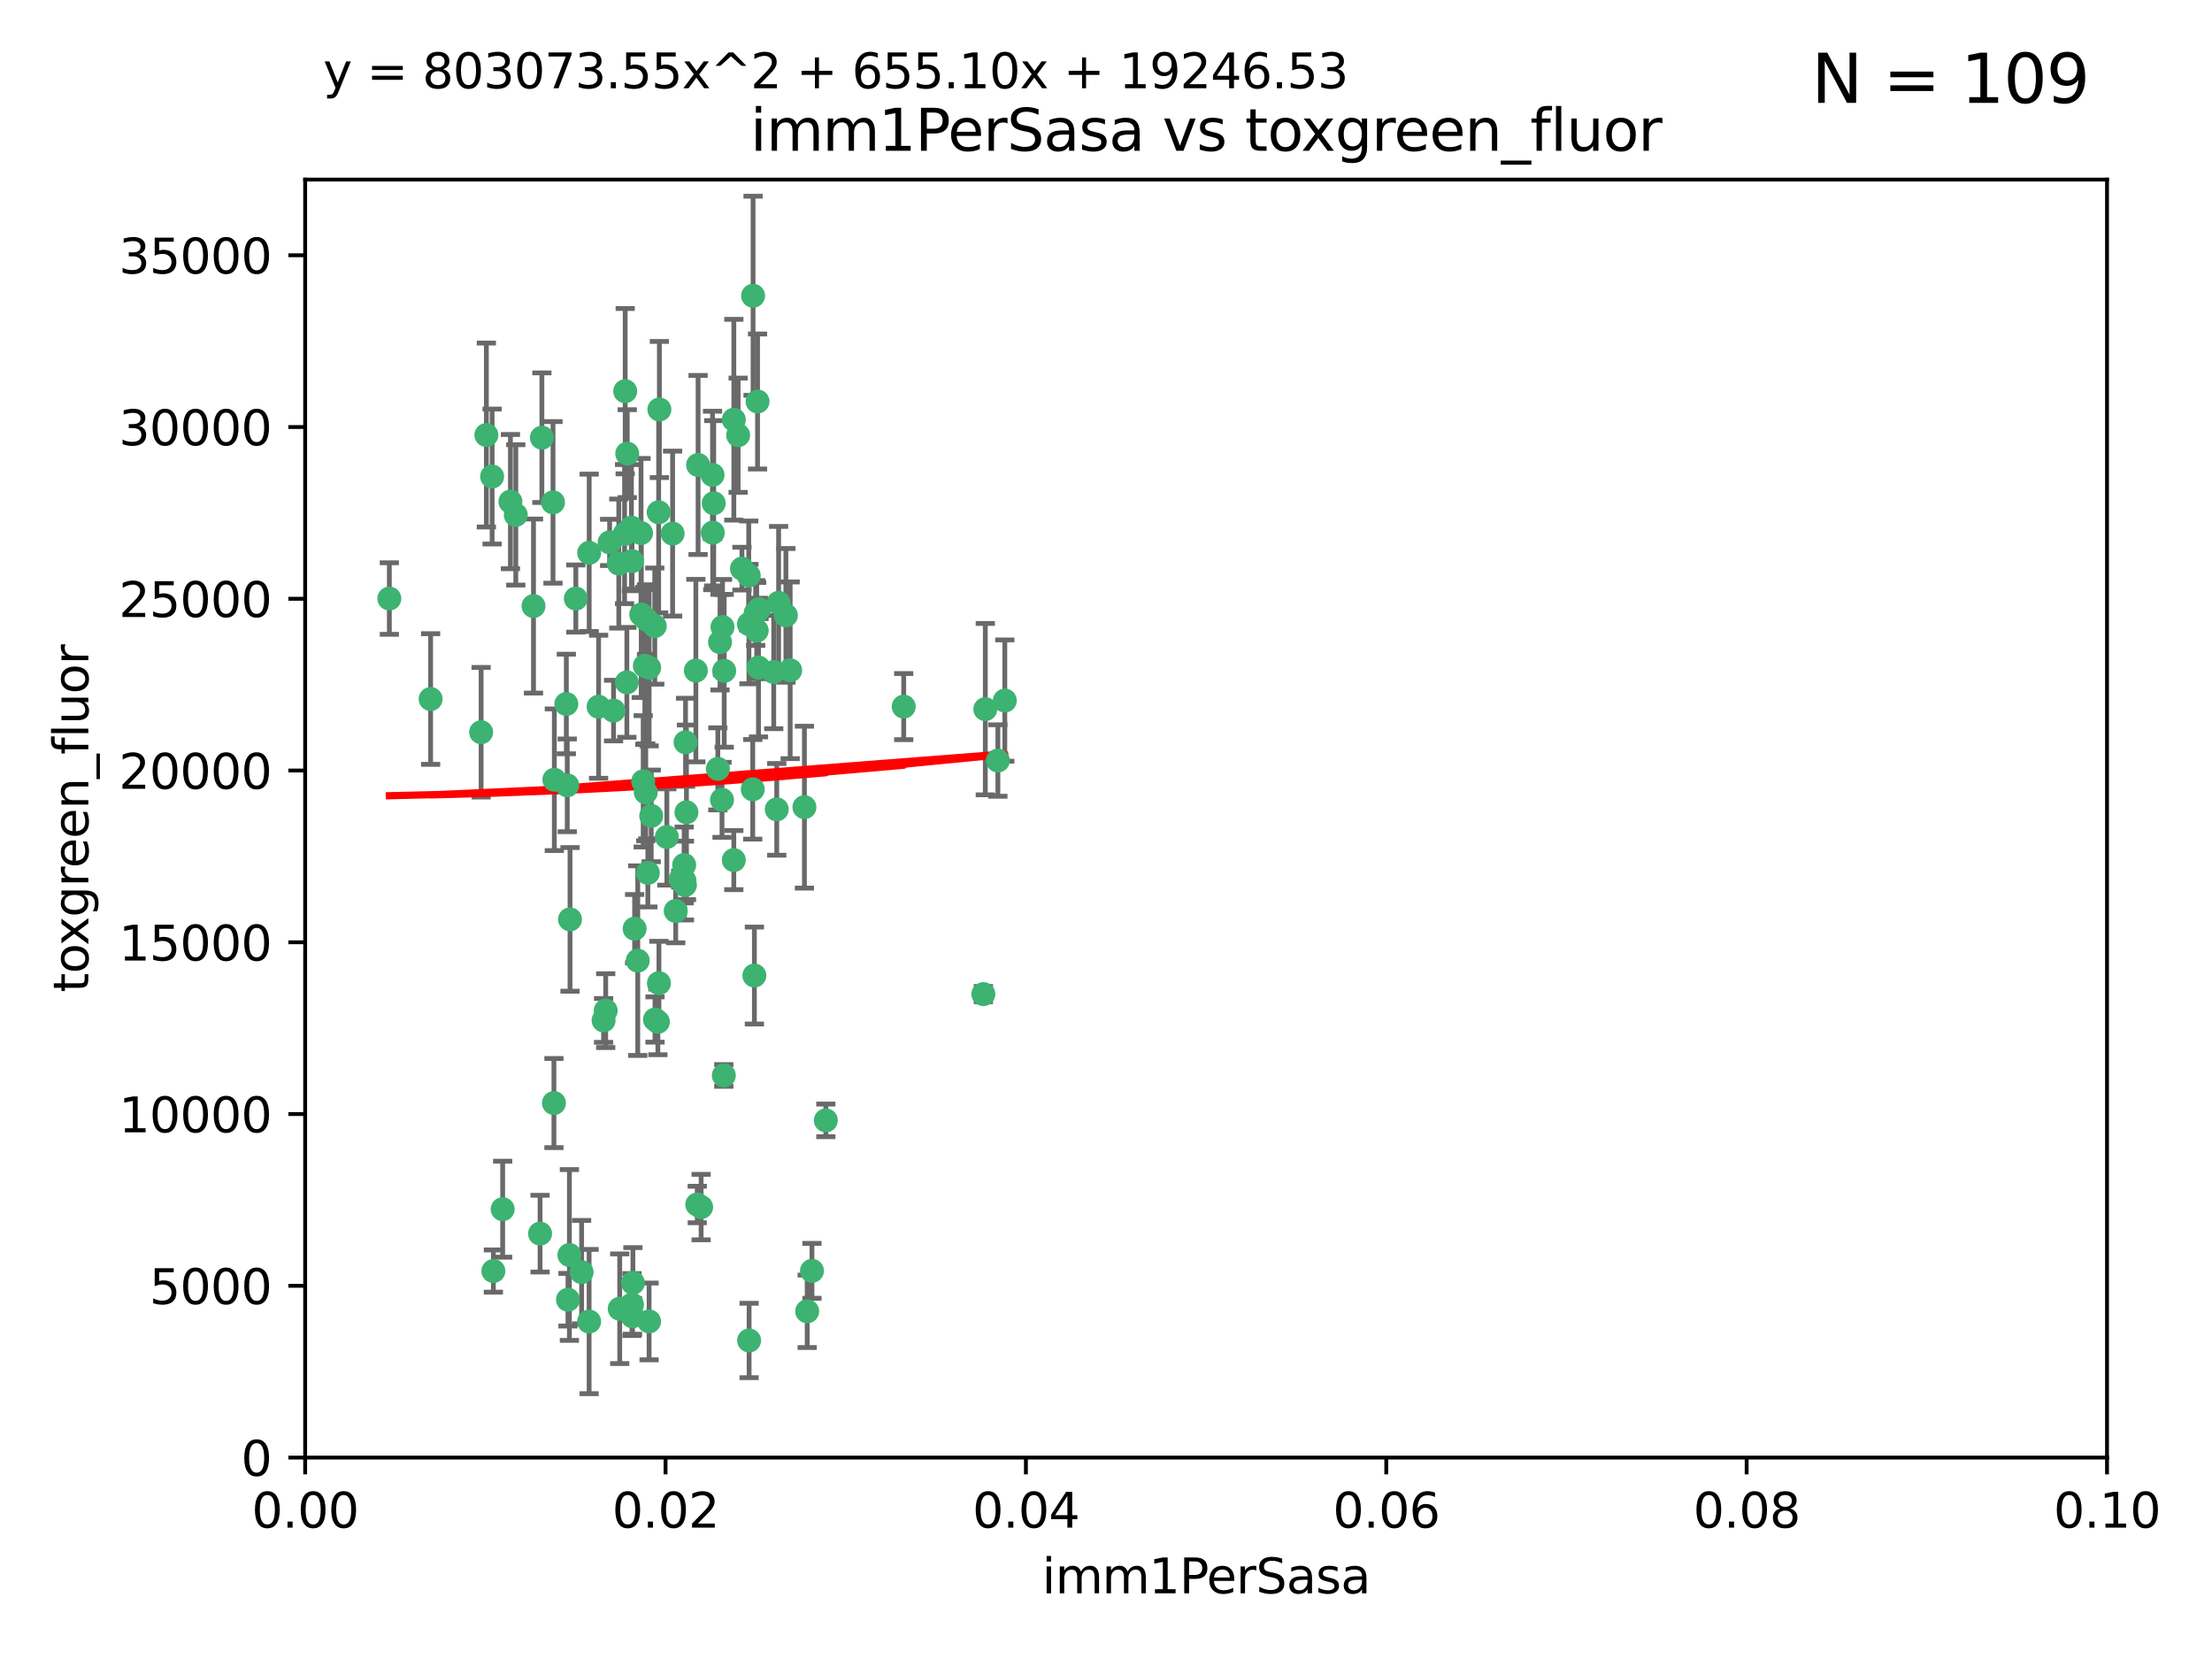 <?xml version="1.0" encoding="utf-8" standalone="no"?>
<!DOCTYPE svg PUBLIC "-//W3C//DTD SVG 1.1//EN"
  "http://www.w3.org/Graphics/SVG/1.1/DTD/svg11.dtd">
<svg xmlns:xlink="http://www.w3.org/1999/xlink" width="460.8pt" height="345.6pt" viewBox="0 0 460.8 345.6" xmlns="http://www.w3.org/2000/svg" version="1.1">
 <defs>
  <style type="text/css">*{stroke-linejoin: round; stroke-linecap: butt}</style>
 </defs>
 <g id="figure_1">
  <g id="patch_1">
   <path d="M 0 345.6 
L 460.8 345.6 
L 460.8 0 
L 0 0 
z
" style="fill: #ffffff"/>
  </g>
  <g id="axes_1">
   <g id="patch_2">
    <path d="M 63.571 303.64 
L 438.93 303.64 
L 438.93 37.411 
L 63.571 37.411 
z
" style="fill: #ffffff"/>
   </g>
   <g id="PathCollection_1">
    <defs>
     <path id="mee4b8890b6" d="M 0 1.118 
C 0.297 1.118 0.581 1 0.791 0.791 
C 1 0.581 1.118 0.297 1.118 0 
C 1.118 -0.297 1 -0.581 0.791 -0.791 
C 0.581 -1 0.297 -1.118 0 -1.118 
C -0.297 -1.118 -0.581 -1 -0.791 -0.791 
C -1 -0.581 -1.118 -0.297 -1.118 0 
C -1.118 0.297 -1 0.581 -0.791 0.791 
C -0.581 1 -0.297 1.118 0 1.118 
z
" style="stroke: #3cb371"/>
    </defs>
    <g clip-path="url(#p50e91f0847)">
     <use xlink:href="#mee4b8890b6" x="81.107" y="124.69" style="fill: #3cb371; stroke: #3cb371"/>
     <use xlink:href="#mee4b8890b6" x="101.319" y="90.623" style="fill: #3cb371; stroke: #3cb371"/>
     <use xlink:href="#mee4b8890b6" x="106.332" y="104.496" style="fill: #3cb371; stroke: #3cb371"/>
     <use xlink:href="#mee4b8890b6" x="100.227" y="152.536" style="fill: #3cb371; stroke: #3cb371"/>
     <use xlink:href="#mee4b8890b6" x="89.706" y="145.62" style="fill: #3cb371; stroke: #3cb371"/>
     <use xlink:href="#mee4b8890b6" x="145.426" y="96.857" style="fill: #3cb371; stroke: #3cb371"/>
     <use xlink:href="#mee4b8890b6" x="156.017" y="130.005" style="fill: #3cb371; stroke: #3cb371"/>
     <use xlink:href="#mee4b8890b6" x="111.138" y="126.253" style="fill: #3cb371; stroke: #3cb371"/>
     <use xlink:href="#mee4b8890b6" x="137.211" y="106.718" style="fill: #3cb371; stroke: #3cb371"/>
     <use xlink:href="#mee4b8890b6" x="126.993" y="112.994" style="fill: #3cb371; stroke: #3cb371"/>
     <use xlink:href="#mee4b8890b6" x="119.957" y="124.689" style="fill: #3cb371; stroke: #3cb371"/>
     <use xlink:href="#mee4b8890b6" x="102.518" y="99.267" style="fill: #3cb371; stroke: #3cb371"/>
     <use xlink:href="#mee4b8890b6" x="169.147" y="264.74" style="fill: #3cb371; stroke: #3cb371"/>
     <use xlink:href="#mee4b8890b6" x="107.447" y="107.264" style="fill: #3cb371; stroke: #3cb371"/>
     <use xlink:href="#mee4b8890b6" x="130.666" y="94.5" style="fill: #3cb371; stroke: #3cb371"/>
     <use xlink:href="#mee4b8890b6" x="161.183" y="139.999" style="fill: #3cb371; stroke: #3cb371"/>
     <use xlink:href="#mee4b8890b6" x="112.885" y="91.178" style="fill: #3cb371; stroke: #3cb371"/>
     <use xlink:href="#mee4b8890b6" x="130.11" y="111.261" style="fill: #3cb371; stroke: #3cb371"/>
     <use xlink:href="#mee4b8890b6" x="137.361" y="85.309" style="fill: #3cb371; stroke: #3cb371"/>
     <use xlink:href="#mee4b8890b6" x="167.576" y="168.143" style="fill: #3cb371; stroke: #3cb371"/>
     <use xlink:href="#mee4b8890b6" x="149.54" y="160.173" style="fill: #3cb371; stroke: #3cb371"/>
     <use xlink:href="#mee4b8890b6" x="130.587" y="142.145" style="fill: #3cb371; stroke: #3cb371"/>
     <use xlink:href="#mee4b8890b6" x="164.607" y="139.64" style="fill: #3cb371; stroke: #3cb371"/>
     <use xlink:href="#mee4b8890b6" x="124.698" y="147.225" style="fill: #3cb371; stroke: #3cb371"/>
     <use xlink:href="#mee4b8890b6" x="128.906" y="117.402" style="fill: #3cb371; stroke: #3cb371"/>
     <use xlink:href="#mee4b8890b6" x="134.683" y="129.063" style="fill: #3cb371; stroke: #3cb371"/>
     <use xlink:href="#mee4b8890b6" x="140.118" y="111.157" style="fill: #3cb371; stroke: #3cb371"/>
     <use xlink:href="#mee4b8890b6" x="157.637" y="131.368" style="fill: #3cb371; stroke: #3cb371"/>
     <use xlink:href="#mee4b8890b6" x="133.582" y="128.013" style="fill: #3cb371; stroke: #3cb371"/>
     <use xlink:href="#mee4b8890b6" x="162.201" y="125.579" style="fill: #3cb371; stroke: #3cb371"/>
     <use xlink:href="#mee4b8890b6" x="155.975" y="119.895" style="fill: #3cb371; stroke: #3cb371"/>
     <use xlink:href="#mee4b8890b6" x="148.434" y="98.934" style="fill: #3cb371; stroke: #3cb371"/>
     <use xlink:href="#mee4b8890b6" x="152.872" y="87.434" style="fill: #3cb371; stroke: #3cb371"/>
     <use xlink:href="#mee4b8890b6" x="133.991" y="162.759" style="fill: #3cb371; stroke: #3cb371"/>
     <use xlink:href="#mee4b8890b6" x="148.477" y="110.968" style="fill: #3cb371; stroke: #3cb371"/>
     <use xlink:href="#mee4b8890b6" x="133.537" y="111.045" style="fill: #3cb371; stroke: #3cb371"/>
     <use xlink:href="#mee4b8890b6" x="115.202" y="104.651" style="fill: #3cb371; stroke: #3cb371"/>
     <use xlink:href="#mee4b8890b6" x="135.226" y="139.091" style="fill: #3cb371; stroke: #3cb371"/>
     <use xlink:href="#mee4b8890b6" x="134.959" y="181.839" style="fill: #3cb371; stroke: #3cb371"/>
     <use xlink:href="#mee4b8890b6" x="131.665" y="116.895" style="fill: #3cb371; stroke: #3cb371"/>
     <use xlink:href="#mee4b8890b6" x="157.418" y="127.696" style="fill: #3cb371; stroke: #3cb371"/>
     <use xlink:href="#mee4b8890b6" x="125.739" y="212.57" style="fill: #3cb371; stroke: #3cb371"/>
     <use xlink:href="#mee4b8890b6" x="148.679" y="104.837" style="fill: #3cb371; stroke: #3cb371"/>
     <use xlink:href="#mee4b8890b6" x="149.997" y="133.777" style="fill: #3cb371; stroke: #3cb371"/>
     <use xlink:href="#mee4b8890b6" x="131.536" y="109.922" style="fill: #3cb371; stroke: #3cb371"/>
     <use xlink:href="#mee4b8890b6" x="102.779" y="264.78" style="fill: #3cb371; stroke: #3cb371"/>
     <use xlink:href="#mee4b8890b6" x="150.409" y="166.622" style="fill: #3cb371; stroke: #3cb371"/>
     <use xlink:href="#mee4b8890b6" x="156.879" y="61.614" style="fill: #3cb371; stroke: #3cb371"/>
     <use xlink:href="#mee4b8890b6" x="150.866" y="139.744" style="fill: #3cb371; stroke: #3cb371"/>
     <use xlink:href="#mee4b8890b6" x="154.563" y="118.457" style="fill: #3cb371; stroke: #3cb371"/>
     <use xlink:href="#mee4b8890b6" x="158.007" y="139.063" style="fill: #3cb371; stroke: #3cb371"/>
     <use xlink:href="#mee4b8890b6" x="157.812" y="83.639" style="fill: #3cb371; stroke: #3cb371"/>
     <use xlink:href="#mee4b8890b6" x="153.769" y="90.667" style="fill: #3cb371; stroke: #3cb371"/>
     <use xlink:href="#mee4b8890b6" x="118.169" y="163.599" style="fill: #3cb371; stroke: #3cb371"/>
     <use xlink:href="#mee4b8890b6" x="126.179" y="210.534" style="fill: #3cb371; stroke: #3cb371"/>
     <use xlink:href="#mee4b8890b6" x="136.451" y="212.385" style="fill: #3cb371; stroke: #3cb371"/>
     <use xlink:href="#mee4b8890b6" x="146.058" y="251.456" style="fill: #3cb371; stroke: #3cb371"/>
     <use xlink:href="#mee4b8890b6" x="137.05" y="212.869" style="fill: #3cb371; stroke: #3cb371"/>
     <use xlink:href="#mee4b8890b6" x="205.259" y="147.727" style="fill: #3cb371; stroke: #3cb371"/>
     <use xlink:href="#mee4b8890b6" x="158.116" y="126.902" style="fill: #3cb371; stroke: #3cb371"/>
     <use xlink:href="#mee4b8890b6" x="142.811" y="154.63" style="fill: #3cb371; stroke: #3cb371"/>
     <use xlink:href="#mee4b8890b6" x="163.716" y="128.187" style="fill: #3cb371; stroke: #3cb371"/>
     <use xlink:href="#mee4b8890b6" x="130.241" y="81.492" style="fill: #3cb371; stroke: #3cb371"/>
     <use xlink:href="#mee4b8890b6" x="138.918" y="174.36" style="fill: #3cb371; stroke: #3cb371"/>
     <use xlink:href="#mee4b8890b6" x="112.506" y="256.988" style="fill: #3cb371; stroke: #3cb371"/>
     <use xlink:href="#mee4b8890b6" x="207.877" y="158.432" style="fill: #3cb371; stroke: #3cb371"/>
     <use xlink:href="#mee4b8890b6" x="127.813" y="148.029" style="fill: #3cb371; stroke: #3cb371"/>
     <use xlink:href="#mee4b8890b6" x="104.714" y="251.897" style="fill: #3cb371; stroke: #3cb371"/>
     <use xlink:href="#mee4b8890b6" x="209.321" y="145.94" style="fill: #3cb371; stroke: #3cb371"/>
     <use xlink:href="#mee4b8890b6" x="117.976" y="146.651" style="fill: #3cb371; stroke: #3cb371"/>
     <use xlink:href="#mee4b8890b6" x="140.762" y="189.768" style="fill: #3cb371; stroke: #3cb371"/>
     <use xlink:href="#mee4b8890b6" x="152.865" y="179.173" style="fill: #3cb371; stroke: #3cb371"/>
     <use xlink:href="#mee4b8890b6" x="137.267" y="204.805" style="fill: #3cb371; stroke: #3cb371"/>
     <use xlink:href="#mee4b8890b6" x="132.856" y="200.119" style="fill: #3cb371; stroke: #3cb371"/>
     <use xlink:href="#mee4b8890b6" x="131.656" y="271.758" style="fill: #3cb371; stroke: #3cb371"/>
     <use xlink:href="#mee4b8890b6" x="131.847" y="267.249" style="fill: #3cb371; stroke: #3cb371"/>
     <use xlink:href="#mee4b8890b6" x="142.58" y="183.443" style="fill: #3cb371; stroke: #3cb371"/>
     <use xlink:href="#mee4b8890b6" x="150.516" y="130.623" style="fill: #3cb371; stroke: #3cb371"/>
     <use xlink:href="#mee4b8890b6" x="188.259" y="147.201" style="fill: #3cb371; stroke: #3cb371"/>
     <use xlink:href="#mee4b8890b6" x="131.762" y="274.217" style="fill: #3cb371; stroke: #3cb371"/>
     <use xlink:href="#mee4b8890b6" x="134.52" y="165.057" style="fill: #3cb371; stroke: #3cb371"/>
     <use xlink:href="#mee4b8890b6" x="142.999" y="169.223" style="fill: #3cb371; stroke: #3cb371"/>
     <use xlink:href="#mee4b8890b6" x="204.855" y="207.089" style="fill: #3cb371; stroke: #3cb371"/>
     <use xlink:href="#mee4b8890b6" x="156.053" y="279.246" style="fill: #3cb371; stroke: #3cb371"/>
     <use xlink:href="#mee4b8890b6" x="150.784" y="224.032" style="fill: #3cb371; stroke: #3cb371"/>
     <use xlink:href="#mee4b8890b6" x="157.152" y="203.222" style="fill: #3cb371; stroke: #3cb371"/>
     <use xlink:href="#mee4b8890b6" x="156.807" y="164.427" style="fill: #3cb371; stroke: #3cb371"/>
     <use xlink:href="#mee4b8890b6" x="118.746" y="191.526" style="fill: #3cb371; stroke: #3cb371"/>
     <use xlink:href="#mee4b8890b6" x="132.205" y="193.465" style="fill: #3cb371; stroke: #3cb371"/>
     <use xlink:href="#mee4b8890b6" x="118.321" y="270.754" style="fill: #3cb371; stroke: #3cb371"/>
     <use xlink:href="#mee4b8890b6" x="142.68" y="184.376" style="fill: #3cb371; stroke: #3cb371"/>
     <use xlink:href="#mee4b8890b6" x="144.959" y="139.694" style="fill: #3cb371; stroke: #3cb371"/>
     <use xlink:href="#mee4b8890b6" x="122.722" y="275.304" style="fill: #3cb371; stroke: #3cb371"/>
     <use xlink:href="#mee4b8890b6" x="115.394" y="229.784" style="fill: #3cb371; stroke: #3cb371"/>
     <use xlink:href="#mee4b8890b6" x="161.812" y="168.609" style="fill: #3cb371; stroke: #3cb371"/>
     <use xlink:href="#mee4b8890b6" x="129.096" y="272.633" style="fill: #3cb371; stroke: #3cb371"/>
     <use xlink:href="#mee4b8890b6" x="141.805" y="183.129" style="fill: #3cb371; stroke: #3cb371"/>
     <use xlink:href="#mee4b8890b6" x="118.616" y="261.438" style="fill: #3cb371; stroke: #3cb371"/>
     <use xlink:href="#mee4b8890b6" x="136.4" y="130.423" style="fill: #3cb371; stroke: #3cb371"/>
     <use xlink:href="#mee4b8890b6" x="115.48" y="162.431" style="fill: #3cb371; stroke: #3cb371"/>
     <use xlink:href="#mee4b8890b6" x="122.738" y="115.163" style="fill: #3cb371; stroke: #3cb371"/>
     <use xlink:href="#mee4b8890b6" x="121.161" y="265.008" style="fill: #3cb371; stroke: #3cb371"/>
     <use xlink:href="#mee4b8890b6" x="135.215" y="275.279" style="fill: #3cb371; stroke: #3cb371"/>
     <use xlink:href="#mee4b8890b6" x="134.334" y="138.702" style="fill: #3cb371; stroke: #3cb371"/>
     <use xlink:href="#mee4b8890b6" x="142.527" y="180.193" style="fill: #3cb371; stroke: #3cb371"/>
     <use xlink:href="#mee4b8890b6" x="145.249" y="250.921" style="fill: #3cb371; stroke: #3cb371"/>
     <use xlink:href="#mee4b8890b6" x="168.152" y="273.168" style="fill: #3cb371; stroke: #3cb371"/>
     <use xlink:href="#mee4b8890b6" x="172.037" y="233.393" style="fill: #3cb371; stroke: #3cb371"/>
     <use xlink:href="#mee4b8890b6" x="135.66" y="169.96" style="fill: #3cb371; stroke: #3cb371"/>
    </g>
   </g>
   <g id="matplotlib.axis_1">
    <g id="xtick_1">
     <g id="line2d_1">
      <defs>
       <path id="mdb579b8443" d="M 0 0 
L 0 3.5 
" style="stroke: #000000; stroke-width: 0.8"/>
      </defs>
      <g>
       <use xlink:href="#mdb579b8443" x="63.571" y="303.64" style="stroke: #000000; stroke-width: 0.8"/>
      </g>
     </g>
     <g id="text_1">
      <!-- 0.00 -->
      <g transform="translate(52.438 318.238)scale(0.1 -0.1)">
       <defs>
        <path id="DejaVuSans-30" d="M 2034 4250 
Q 1547 4250 1301 3770 
Q 1056 3291 1056 2328 
Q 1056 1369 1301 889 
Q 1547 409 2034 409 
Q 2525 409 2770 889 
Q 3016 1369 3016 2328 
Q 3016 3291 2770 3770 
Q 2525 4250 2034 4250 
z
M 2034 4750 
Q 2819 4750 3233 4129 
Q 3647 3509 3647 2328 
Q 3647 1150 3233 529 
Q 2819 -91 2034 -91 
Q 1250 -91 836 529 
Q 422 1150 422 2328 
Q 422 3509 836 4129 
Q 1250 4750 2034 4750 
z
" transform="scale(0.016)"/>
        <path id="DejaVuSans-2e" d="M 684 794 
L 1344 794 
L 1344 0 
L 684 0 
L 684 794 
z
" transform="scale(0.016)"/>
       </defs>
       <use xlink:href="#DejaVuSans-30"/>
       <use xlink:href="#DejaVuSans-2e" x="63.623"/>
       <use xlink:href="#DejaVuSans-30" x="95.41"/>
       <use xlink:href="#DejaVuSans-30" x="159.033"/>
      </g>
     </g>
    </g>
    <g id="xtick_2">
     <g id="line2d_2">
      <g>
       <use xlink:href="#mdb579b8443" x="138.643" y="303.64" style="stroke: #000000; stroke-width: 0.8"/>
      </g>
     </g>
     <g id="text_2">
      <!-- 0.02 -->
      <g transform="translate(127.51 318.238)scale(0.1 -0.1)">
       <defs>
        <path id="DejaVuSans-32" d="M 1228 531 
L 3431 531 
L 3431 0 
L 469 0 
L 469 531 
Q 828 903 1448 1529 
Q 2069 2156 2228 2338 
Q 2531 2678 2651 2914 
Q 2772 3150 2772 3378 
Q 2772 3750 2511 3984 
Q 2250 4219 1831 4219 
Q 1534 4219 1204 4116 
Q 875 4013 500 3803 
L 500 4441 
Q 881 4594 1212 4672 
Q 1544 4750 1819 4750 
Q 2544 4750 2975 4387 
Q 3406 4025 3406 3419 
Q 3406 3131 3298 2873 
Q 3191 2616 2906 2266 
Q 2828 2175 2409 1742 
Q 1991 1309 1228 531 
z
" transform="scale(0.016)"/>
       </defs>
       <use xlink:href="#DejaVuSans-30"/>
       <use xlink:href="#DejaVuSans-2e" x="63.623"/>
       <use xlink:href="#DejaVuSans-30" x="95.41"/>
       <use xlink:href="#DejaVuSans-32" x="159.033"/>
      </g>
     </g>
    </g>
    <g id="xtick_3">
     <g id="line2d_3">
      <g>
       <use xlink:href="#mdb579b8443" x="213.715" y="303.64" style="stroke: #000000; stroke-width: 0.8"/>
      </g>
     </g>
     <g id="text_3">
      <!-- 0.04 -->
      <g transform="translate(202.582 318.238)scale(0.1 -0.1)">
       <defs>
        <path id="DejaVuSans-34" d="M 2419 4116 
L 825 1625 
L 2419 1625 
L 2419 4116 
z
M 2253 4666 
L 3047 4666 
L 3047 1625 
L 3713 1625 
L 3713 1100 
L 3047 1100 
L 3047 0 
L 2419 0 
L 2419 1100 
L 313 1100 
L 313 1709 
L 2253 4666 
z
" transform="scale(0.016)"/>
       </defs>
       <use xlink:href="#DejaVuSans-30"/>
       <use xlink:href="#DejaVuSans-2e" x="63.623"/>
       <use xlink:href="#DejaVuSans-30" x="95.41"/>
       <use xlink:href="#DejaVuSans-34" x="159.033"/>
      </g>
     </g>
    </g>
    <g id="xtick_4">
     <g id="line2d_4">
      <g>
       <use xlink:href="#mdb579b8443" x="288.786" y="303.64" style="stroke: #000000; stroke-width: 0.8"/>
      </g>
     </g>
     <g id="text_4">
      <!-- 0.06 -->
      <g transform="translate(277.654 318.238)scale(0.1 -0.1)">
       <defs>
        <path id="DejaVuSans-36" d="M 2113 2584 
Q 1688 2584 1439 2293 
Q 1191 2003 1191 1497 
Q 1191 994 1439 701 
Q 1688 409 2113 409 
Q 2538 409 2786 701 
Q 3034 994 3034 1497 
Q 3034 2003 2786 2293 
Q 2538 2584 2113 2584 
z
M 3366 4563 
L 3366 3988 
Q 3128 4100 2886 4159 
Q 2644 4219 2406 4219 
Q 1781 4219 1451 3797 
Q 1122 3375 1075 2522 
Q 1259 2794 1537 2939 
Q 1816 3084 2150 3084 
Q 2853 3084 3261 2657 
Q 3669 2231 3669 1497 
Q 3669 778 3244 343 
Q 2819 -91 2113 -91 
Q 1303 -91 875 529 
Q 447 1150 447 2328 
Q 447 3434 972 4092 
Q 1497 4750 2381 4750 
Q 2619 4750 2861 4703 
Q 3103 4656 3366 4563 
z
" transform="scale(0.016)"/>
       </defs>
       <use xlink:href="#DejaVuSans-30"/>
       <use xlink:href="#DejaVuSans-2e" x="63.623"/>
       <use xlink:href="#DejaVuSans-30" x="95.41"/>
       <use xlink:href="#DejaVuSans-36" x="159.033"/>
      </g>
     </g>
    </g>
    <g id="xtick_5">
     <g id="line2d_5">
      <g>
       <use xlink:href="#mdb579b8443" x="363.858" y="303.64" style="stroke: #000000; stroke-width: 0.8"/>
      </g>
     </g>
     <g id="text_5">
      <!-- 0.08 -->
      <g transform="translate(352.725 318.238)scale(0.1 -0.1)">
       <defs>
        <path id="DejaVuSans-38" d="M 2034 2216 
Q 1584 2216 1326 1975 
Q 1069 1734 1069 1313 
Q 1069 891 1326 650 
Q 1584 409 2034 409 
Q 2484 409 2743 651 
Q 3003 894 3003 1313 
Q 3003 1734 2745 1975 
Q 2488 2216 2034 2216 
z
M 1403 2484 
Q 997 2584 770 2862 
Q 544 3141 544 3541 
Q 544 4100 942 4425 
Q 1341 4750 2034 4750 
Q 2731 4750 3128 4425 
Q 3525 4100 3525 3541 
Q 3525 3141 3298 2862 
Q 3072 2584 2669 2484 
Q 3125 2378 3379 2068 
Q 3634 1759 3634 1313 
Q 3634 634 3220 271 
Q 2806 -91 2034 -91 
Q 1263 -91 848 271 
Q 434 634 434 1313 
Q 434 1759 690 2068 
Q 947 2378 1403 2484 
z
M 1172 3481 
Q 1172 3119 1398 2916 
Q 1625 2713 2034 2713 
Q 2441 2713 2670 2916 
Q 2900 3119 2900 3481 
Q 2900 3844 2670 4047 
Q 2441 4250 2034 4250 
Q 1625 4250 1398 4047 
Q 1172 3844 1172 3481 
z
" transform="scale(0.016)"/>
       </defs>
       <use xlink:href="#DejaVuSans-30"/>
       <use xlink:href="#DejaVuSans-2e" x="63.623"/>
       <use xlink:href="#DejaVuSans-30" x="95.41"/>
       <use xlink:href="#DejaVuSans-38" x="159.033"/>
      </g>
     </g>
    </g>
    <g id="xtick_6">
     <g id="line2d_6">
      <g>
       <use xlink:href="#mdb579b8443" x="438.93" y="303.64" style="stroke: #000000; stroke-width: 0.8"/>
      </g>
     </g>
     <g id="text_6">
      <!-- 0.10 -->
      <g transform="translate(427.797 318.238)scale(0.1 -0.1)">
       <defs>
        <path id="DejaVuSans-31" d="M 794 531 
L 1825 531 
L 1825 4091 
L 703 3866 
L 703 4441 
L 1819 4666 
L 2450 4666 
L 2450 531 
L 3481 531 
L 3481 0 
L 794 0 
L 794 531 
z
" transform="scale(0.016)"/>
       </defs>
       <use xlink:href="#DejaVuSans-30"/>
       <use xlink:href="#DejaVuSans-2e" x="63.623"/>
       <use xlink:href="#DejaVuSans-31" x="95.41"/>
       <use xlink:href="#DejaVuSans-30" x="159.033"/>
      </g>
     </g>
    </g>
    <g id="text_7">
     <!-- imm1PerSasa -->
     <g transform="translate(217.067 331.917)scale(0.1 -0.1)">
      <defs>
       <path id="DejaVuSans-69" d="M 603 3500 
L 1178 3500 
L 1178 0 
L 603 0 
L 603 3500 
z
M 603 4863 
L 1178 4863 
L 1178 4134 
L 603 4134 
L 603 4863 
z
" transform="scale(0.016)"/>
       <path id="DejaVuSans-6d" d="M 3328 2828 
Q 3544 3216 3844 3400 
Q 4144 3584 4550 3584 
Q 5097 3584 5394 3201 
Q 5691 2819 5691 2113 
L 5691 0 
L 5113 0 
L 5113 2094 
Q 5113 2597 4934 2840 
Q 4756 3084 4391 3084 
Q 3944 3084 3684 2787 
Q 3425 2491 3425 1978 
L 3425 0 
L 2847 0 
L 2847 2094 
Q 2847 2600 2669 2842 
Q 2491 3084 2119 3084 
Q 1678 3084 1418 2786 
Q 1159 2488 1159 1978 
L 1159 0 
L 581 0 
L 581 3500 
L 1159 3500 
L 1159 2956 
Q 1356 3278 1631 3431 
Q 1906 3584 2284 3584 
Q 2666 3584 2933 3390 
Q 3200 3197 3328 2828 
z
" transform="scale(0.016)"/>
       <path id="DejaVuSans-50" d="M 1259 4147 
L 1259 2394 
L 2053 2394 
Q 2494 2394 2734 2622 
Q 2975 2850 2975 3272 
Q 2975 3691 2734 3919 
Q 2494 4147 2053 4147 
L 1259 4147 
z
M 628 4666 
L 2053 4666 
Q 2838 4666 3239 4311 
Q 3641 3956 3641 3272 
Q 3641 2581 3239 2228 
Q 2838 1875 2053 1875 
L 1259 1875 
L 1259 0 
L 628 0 
L 628 4666 
z
" transform="scale(0.016)"/>
       <path id="DejaVuSans-65" d="M 3597 1894 
L 3597 1613 
L 953 1613 
Q 991 1019 1311 708 
Q 1631 397 2203 397 
Q 2534 397 2845 478 
Q 3156 559 3463 722 
L 3463 178 
Q 3153 47 2828 -22 
Q 2503 -91 2169 -91 
Q 1331 -91 842 396 
Q 353 884 353 1716 
Q 353 2575 817 3079 
Q 1281 3584 2069 3584 
Q 2775 3584 3186 3129 
Q 3597 2675 3597 1894 
z
M 3022 2063 
Q 3016 2534 2758 2815 
Q 2500 3097 2075 3097 
Q 1594 3097 1305 2825 
Q 1016 2553 972 2059 
L 3022 2063 
z
" transform="scale(0.016)"/>
       <path id="DejaVuSans-72" d="M 2631 2963 
Q 2534 3019 2420 3045 
Q 2306 3072 2169 3072 
Q 1681 3072 1420 2755 
Q 1159 2438 1159 1844 
L 1159 0 
L 581 0 
L 581 3500 
L 1159 3500 
L 1159 2956 
Q 1341 3275 1631 3429 
Q 1922 3584 2338 3584 
Q 2397 3584 2469 3576 
Q 2541 3569 2628 3553 
L 2631 2963 
z
" transform="scale(0.016)"/>
       <path id="DejaVuSans-53" d="M 3425 4513 
L 3425 3897 
Q 3066 4069 2747 4153 
Q 2428 4238 2131 4238 
Q 1616 4238 1336 4038 
Q 1056 3838 1056 3469 
Q 1056 3159 1242 3001 
Q 1428 2844 1947 2747 
L 2328 2669 
Q 3034 2534 3370 2195 
Q 3706 1856 3706 1288 
Q 3706 609 3251 259 
Q 2797 -91 1919 -91 
Q 1588 -91 1214 -16 
Q 841 59 441 206 
L 441 856 
Q 825 641 1194 531 
Q 1563 422 1919 422 
Q 2459 422 2753 634 
Q 3047 847 3047 1241 
Q 3047 1584 2836 1778 
Q 2625 1972 2144 2069 
L 1759 2144 
Q 1053 2284 737 2584 
Q 422 2884 422 3419 
Q 422 4038 858 4394 
Q 1294 4750 2059 4750 
Q 2388 4750 2728 4690 
Q 3069 4631 3425 4513 
z
" transform="scale(0.016)"/>
       <path id="DejaVuSans-61" d="M 2194 1759 
Q 1497 1759 1228 1600 
Q 959 1441 959 1056 
Q 959 750 1161 570 
Q 1363 391 1709 391 
Q 2188 391 2477 730 
Q 2766 1069 2766 1631 
L 2766 1759 
L 2194 1759 
z
M 3341 1997 
L 3341 0 
L 2766 0 
L 2766 531 
Q 2569 213 2275 61 
Q 1981 -91 1556 -91 
Q 1019 -91 701 211 
Q 384 513 384 1019 
Q 384 1609 779 1909 
Q 1175 2209 1959 2209 
L 2766 2209 
L 2766 2266 
Q 2766 2663 2505 2880 
Q 2244 3097 1772 3097 
Q 1472 3097 1187 3025 
Q 903 2953 641 2809 
L 641 3341 
Q 956 3463 1253 3523 
Q 1550 3584 1831 3584 
Q 2591 3584 2966 3190 
Q 3341 2797 3341 1997 
z
" transform="scale(0.016)"/>
       <path id="DejaVuSans-73" d="M 2834 3397 
L 2834 2853 
Q 2591 2978 2328 3040 
Q 2066 3103 1784 3103 
Q 1356 3103 1142 2972 
Q 928 2841 928 2578 
Q 928 2378 1081 2264 
Q 1234 2150 1697 2047 
L 1894 2003 
Q 2506 1872 2764 1633 
Q 3022 1394 3022 966 
Q 3022 478 2636 193 
Q 2250 -91 1575 -91 
Q 1294 -91 989 -36 
Q 684 19 347 128 
L 347 722 
Q 666 556 975 473 
Q 1284 391 1588 391 
Q 1994 391 2212 530 
Q 2431 669 2431 922 
Q 2431 1156 2273 1281 
Q 2116 1406 1581 1522 
L 1381 1569 
Q 847 1681 609 1914 
Q 372 2147 372 2553 
Q 372 3047 722 3315 
Q 1072 3584 1716 3584 
Q 2034 3584 2315 3537 
Q 2597 3491 2834 3397 
z
" transform="scale(0.016)"/>
      </defs>
      <use xlink:href="#DejaVuSans-69"/>
      <use xlink:href="#DejaVuSans-6d" x="27.783"/>
      <use xlink:href="#DejaVuSans-6d" x="125.195"/>
      <use xlink:href="#DejaVuSans-31" x="222.607"/>
      <use xlink:href="#DejaVuSans-50" x="286.23"/>
      <use xlink:href="#DejaVuSans-65" x="342.908"/>
      <use xlink:href="#DejaVuSans-72" x="404.432"/>
      <use xlink:href="#DejaVuSans-53" x="445.545"/>
      <use xlink:href="#DejaVuSans-61" x="509.021"/>
      <use xlink:href="#DejaVuSans-73" x="570.301"/>
      <use xlink:href="#DejaVuSans-61" x="622.4"/>
     </g>
    </g>
   </g>
   <g id="matplotlib.axis_2">
    <g id="ytick_1">
     <g id="line2d_7">
      <defs>
       <path id="m0f2f065810" d="M 0 0 
L -3.5 0 
" style="stroke: #000000; stroke-width: 0.8"/>
      </defs>
      <g>
       <use xlink:href="#m0f2f065810" x="63.571" y="303.64" style="stroke: #000000; stroke-width: 0.8"/>
      </g>
     </g>
     <g id="text_8">
      <!-- 0 -->
      <g transform="translate(50.209 307.439)scale(0.1 -0.1)">
       <use xlink:href="#DejaVuSans-30"/>
      </g>
     </g>
    </g>
    <g id="ytick_2">
     <g id="line2d_8">
      <g>
       <use xlink:href="#m0f2f065810" x="63.571" y="267.859" style="stroke: #000000; stroke-width: 0.8"/>
      </g>
     </g>
     <g id="text_9">
      <!-- 5000 -->
      <g transform="translate(31.121 271.658)scale(0.1 -0.1)">
       <defs>
        <path id="DejaVuSans-35" d="M 691 4666 
L 3169 4666 
L 3169 4134 
L 1269 4134 
L 1269 2991 
Q 1406 3038 1543 3061 
Q 1681 3084 1819 3084 
Q 2600 3084 3056 2656 
Q 3513 2228 3513 1497 
Q 3513 744 3044 326 
Q 2575 -91 1722 -91 
Q 1428 -91 1123 -41 
Q 819 9 494 109 
L 494 744 
Q 775 591 1075 516 
Q 1375 441 1709 441 
Q 2250 441 2565 725 
Q 2881 1009 2881 1497 
Q 2881 1984 2565 2268 
Q 2250 2553 1709 2553 
Q 1456 2553 1204 2497 
Q 953 2441 691 2322 
L 691 4666 
z
" transform="scale(0.016)"/>
       </defs>
       <use xlink:href="#DejaVuSans-35"/>
       <use xlink:href="#DejaVuSans-30" x="63.623"/>
       <use xlink:href="#DejaVuSans-30" x="127.246"/>
       <use xlink:href="#DejaVuSans-30" x="190.869"/>
      </g>
     </g>
    </g>
    <g id="ytick_3">
     <g id="line2d_9">
      <g>
       <use xlink:href="#m0f2f065810" x="63.571" y="232.078" style="stroke: #000000; stroke-width: 0.8"/>
      </g>
     </g>
     <g id="text_10">
      <!-- 10000 -->
      <g transform="translate(24.759 235.878)scale(0.1 -0.1)">
       <use xlink:href="#DejaVuSans-31"/>
       <use xlink:href="#DejaVuSans-30" x="63.623"/>
       <use xlink:href="#DejaVuSans-30" x="127.246"/>
       <use xlink:href="#DejaVuSans-30" x="190.869"/>
       <use xlink:href="#DejaVuSans-30" x="254.492"/>
      </g>
     </g>
    </g>
    <g id="ytick_4">
     <g id="line2d_10">
      <g>
       <use xlink:href="#m0f2f065810" x="63.571" y="196.298" style="stroke: #000000; stroke-width: 0.8"/>
      </g>
     </g>
     <g id="text_11">
      <!-- 15000 -->
      <g transform="translate(24.759 200.097)scale(0.1 -0.1)">
       <use xlink:href="#DejaVuSans-31"/>
       <use xlink:href="#DejaVuSans-35" x="63.623"/>
       <use xlink:href="#DejaVuSans-30" x="127.246"/>
       <use xlink:href="#DejaVuSans-30" x="190.869"/>
       <use xlink:href="#DejaVuSans-30" x="254.492"/>
      </g>
     </g>
    </g>
    <g id="ytick_5">
     <g id="line2d_11">
      <g>
       <use xlink:href="#m0f2f065810" x="63.571" y="160.517" style="stroke: #000000; stroke-width: 0.8"/>
      </g>
     </g>
     <g id="text_12">
      <!-- 20000 -->
      <g transform="translate(24.759 164.316)scale(0.1 -0.1)">
       <use xlink:href="#DejaVuSans-32"/>
       <use xlink:href="#DejaVuSans-30" x="63.623"/>
       <use xlink:href="#DejaVuSans-30" x="127.246"/>
       <use xlink:href="#DejaVuSans-30" x="190.869"/>
       <use xlink:href="#DejaVuSans-30" x="254.492"/>
      </g>
     </g>
    </g>
    <g id="ytick_6">
     <g id="line2d_12">
      <g>
       <use xlink:href="#m0f2f065810" x="63.571" y="124.736" style="stroke: #000000; stroke-width: 0.8"/>
      </g>
     </g>
     <g id="text_13">
      <!-- 25000 -->
      <g transform="translate(24.759 128.535)scale(0.1 -0.1)">
       <use xlink:href="#DejaVuSans-32"/>
       <use xlink:href="#DejaVuSans-35" x="63.623"/>
       <use xlink:href="#DejaVuSans-30" x="127.246"/>
       <use xlink:href="#DejaVuSans-30" x="190.869"/>
       <use xlink:href="#DejaVuSans-30" x="254.492"/>
      </g>
     </g>
    </g>
    <g id="ytick_7">
     <g id="line2d_13">
      <g>
       <use xlink:href="#m0f2f065810" x="63.571" y="88.955" style="stroke: #000000; stroke-width: 0.8"/>
      </g>
     </g>
     <g id="text_14">
      <!-- 30000 -->
      <g transform="translate(24.759 92.754)scale(0.1 -0.1)">
       <defs>
        <path id="DejaVuSans-33" d="M 2597 2516 
Q 3050 2419 3304 2112 
Q 3559 1806 3559 1356 
Q 3559 666 3084 287 
Q 2609 -91 1734 -91 
Q 1441 -91 1130 -33 
Q 819 25 488 141 
L 488 750 
Q 750 597 1062 519 
Q 1375 441 1716 441 
Q 2309 441 2620 675 
Q 2931 909 2931 1356 
Q 2931 1769 2642 2001 
Q 2353 2234 1838 2234 
L 1294 2234 
L 1294 2753 
L 1863 2753 
Q 2328 2753 2575 2939 
Q 2822 3125 2822 3475 
Q 2822 3834 2567 4026 
Q 2313 4219 1838 4219 
Q 1578 4219 1281 4162 
Q 984 4106 628 3988 
L 628 4550 
Q 988 4650 1302 4700 
Q 1616 4750 1894 4750 
Q 2613 4750 3031 4423 
Q 3450 4097 3450 3541 
Q 3450 3153 3228 2886 
Q 3006 2619 2597 2516 
z
" transform="scale(0.016)"/>
       </defs>
       <use xlink:href="#DejaVuSans-33"/>
       <use xlink:href="#DejaVuSans-30" x="63.623"/>
       <use xlink:href="#DejaVuSans-30" x="127.246"/>
       <use xlink:href="#DejaVuSans-30" x="190.869"/>
       <use xlink:href="#DejaVuSans-30" x="254.492"/>
      </g>
     </g>
    </g>
    <g id="ytick_8">
     <g id="line2d_14">
      <g>
       <use xlink:href="#m0f2f065810" x="63.571" y="53.174" style="stroke: #000000; stroke-width: 0.8"/>
      </g>
     </g>
     <g id="text_15">
      <!-- 35000 -->
      <g transform="translate(24.759 56.974)scale(0.1 -0.1)">
       <use xlink:href="#DejaVuSans-33"/>
       <use xlink:href="#DejaVuSans-35" x="63.623"/>
       <use xlink:href="#DejaVuSans-30" x="127.246"/>
       <use xlink:href="#DejaVuSans-30" x="190.869"/>
       <use xlink:href="#DejaVuSans-30" x="254.492"/>
      </g>
     </g>
    </g>
    <g id="text_16">
     <!-- toxgreen_fluor -->
     <g transform="translate(18.401 206.72)rotate(-90)scale(0.1 -0.1)">
      <defs>
       <path id="DejaVuSans-74" d="M 1172 4494 
L 1172 3500 
L 2356 3500 
L 2356 3053 
L 1172 3053 
L 1172 1153 
Q 1172 725 1289 603 
Q 1406 481 1766 481 
L 2356 481 
L 2356 0 
L 1766 0 
Q 1100 0 847 248 
Q 594 497 594 1153 
L 594 3053 
L 172 3053 
L 172 3500 
L 594 3500 
L 594 4494 
L 1172 4494 
z
" transform="scale(0.016)"/>
       <path id="DejaVuSans-6f" d="M 1959 3097 
Q 1497 3097 1228 2736 
Q 959 2375 959 1747 
Q 959 1119 1226 758 
Q 1494 397 1959 397 
Q 2419 397 2687 759 
Q 2956 1122 2956 1747 
Q 2956 2369 2687 2733 
Q 2419 3097 1959 3097 
z
M 1959 3584 
Q 2709 3584 3137 3096 
Q 3566 2609 3566 1747 
Q 3566 888 3137 398 
Q 2709 -91 1959 -91 
Q 1206 -91 779 398 
Q 353 888 353 1747 
Q 353 2609 779 3096 
Q 1206 3584 1959 3584 
z
" transform="scale(0.016)"/>
       <path id="DejaVuSans-78" d="M 3513 3500 
L 2247 1797 
L 3578 0 
L 2900 0 
L 1881 1375 
L 863 0 
L 184 0 
L 1544 1831 
L 300 3500 
L 978 3500 
L 1906 2253 
L 2834 3500 
L 3513 3500 
z
" transform="scale(0.016)"/>
       <path id="DejaVuSans-67" d="M 2906 1791 
Q 2906 2416 2648 2759 
Q 2391 3103 1925 3103 
Q 1463 3103 1205 2759 
Q 947 2416 947 1791 
Q 947 1169 1205 825 
Q 1463 481 1925 481 
Q 2391 481 2648 825 
Q 2906 1169 2906 1791 
z
M 3481 434 
Q 3481 -459 3084 -895 
Q 2688 -1331 1869 -1331 
Q 1566 -1331 1297 -1286 
Q 1028 -1241 775 -1147 
L 775 -588 
Q 1028 -725 1275 -790 
Q 1522 -856 1778 -856 
Q 2344 -856 2625 -561 
Q 2906 -266 2906 331 
L 2906 616 
Q 2728 306 2450 153 
Q 2172 0 1784 0 
Q 1141 0 747 490 
Q 353 981 353 1791 
Q 353 2603 747 3093 
Q 1141 3584 1784 3584 
Q 2172 3584 2450 3431 
Q 2728 3278 2906 2969 
L 2906 3500 
L 3481 3500 
L 3481 434 
z
" transform="scale(0.016)"/>
       <path id="DejaVuSans-6e" d="M 3513 2113 
L 3513 0 
L 2938 0 
L 2938 2094 
Q 2938 2591 2744 2837 
Q 2550 3084 2163 3084 
Q 1697 3084 1428 2787 
Q 1159 2491 1159 1978 
L 1159 0 
L 581 0 
L 581 3500 
L 1159 3500 
L 1159 2956 
Q 1366 3272 1645 3428 
Q 1925 3584 2291 3584 
Q 2894 3584 3203 3211 
Q 3513 2838 3513 2113 
z
" transform="scale(0.016)"/>
       <path id="DejaVuSans-5f" d="M 3263 -1063 
L 3263 -1509 
L -63 -1509 
L -63 -1063 
L 3263 -1063 
z
" transform="scale(0.016)"/>
       <path id="DejaVuSans-66" d="M 2375 4863 
L 2375 4384 
L 1825 4384 
Q 1516 4384 1395 4259 
Q 1275 4134 1275 3809 
L 1275 3500 
L 2222 3500 
L 2222 3053 
L 1275 3053 
L 1275 0 
L 697 0 
L 697 3053 
L 147 3053 
L 147 3500 
L 697 3500 
L 697 3744 
Q 697 4328 969 4595 
Q 1241 4863 1831 4863 
L 2375 4863 
z
" transform="scale(0.016)"/>
       <path id="DejaVuSans-6c" d="M 603 4863 
L 1178 4863 
L 1178 0 
L 603 0 
L 603 4863 
z
" transform="scale(0.016)"/>
       <path id="DejaVuSans-75" d="M 544 1381 
L 544 3500 
L 1119 3500 
L 1119 1403 
Q 1119 906 1312 657 
Q 1506 409 1894 409 
Q 2359 409 2629 706 
Q 2900 1003 2900 1516 
L 2900 3500 
L 3475 3500 
L 3475 0 
L 2900 0 
L 2900 538 
Q 2691 219 2414 64 
Q 2138 -91 1772 -91 
Q 1169 -91 856 284 
Q 544 659 544 1381 
z
M 1991 3584 
L 1991 3584 
z
" transform="scale(0.016)"/>
      </defs>
      <use xlink:href="#DejaVuSans-74"/>
      <use xlink:href="#DejaVuSans-6f" x="39.209"/>
      <use xlink:href="#DejaVuSans-78" x="97.266"/>
      <use xlink:href="#DejaVuSans-67" x="156.445"/>
      <use xlink:href="#DejaVuSans-72" x="219.922"/>
      <use xlink:href="#DejaVuSans-65" x="258.785"/>
      <use xlink:href="#DejaVuSans-65" x="320.309"/>
      <use xlink:href="#DejaVuSans-6e" x="381.832"/>
      <use xlink:href="#DejaVuSans-5f" x="445.211"/>
      <use xlink:href="#DejaVuSans-66" x="495.211"/>
      <use xlink:href="#DejaVuSans-6c" x="530.416"/>
      <use xlink:href="#DejaVuSans-75" x="558.199"/>
      <use xlink:href="#DejaVuSans-6f" x="621.578"/>
      <use xlink:href="#DejaVuSans-72" x="682.76"/>
     </g>
    </g>
   </g>
   <g id="LineCollection_1">
    <path d="M 81.107 132.143 
L 81.107 117.237 
" clip-path="url(#p50e91f0847)" style="fill: none; stroke: #696969"/>
    <path d="M 101.319 109.781 
L 101.319 71.466 
" clip-path="url(#p50e91f0847)" style="fill: none; stroke: #696969"/>
    <path d="M 106.332 118.477 
L 106.332 90.515 
" clip-path="url(#p50e91f0847)" style="fill: none; stroke: #696969"/>
    <path d="M 100.227 166.039 
L 100.227 139.033 
" clip-path="url(#p50e91f0847)" style="fill: none; stroke: #696969"/>
    <path d="M 89.706 159.229 
L 89.706 132.011 
" clip-path="url(#p50e91f0847)" style="fill: none; stroke: #696969"/>
    <path d="M 145.426 115.505 
L 145.426 78.209 
" clip-path="url(#p50e91f0847)" style="fill: none; stroke: #696969"/>
    <path d="M 156.017 142.442 
L 156.017 117.567 
" clip-path="url(#p50e91f0847)" style="fill: none; stroke: #696969"/>
    <path d="M 111.138 144.376 
L 111.138 108.13 
" clip-path="url(#p50e91f0847)" style="fill: none; stroke: #696969"/>
    <path d="M 137.211 127.664 
L 137.211 85.772 
" clip-path="url(#p50e91f0847)" style="fill: none; stroke: #696969"/>
    <path d="M 126.993 117.812 
L 126.993 108.176 
" clip-path="url(#p50e91f0847)" style="fill: none; stroke: #696969"/>
    <path d="M 119.957 131.683 
L 119.957 117.696 
" clip-path="url(#p50e91f0847)" style="fill: none; stroke: #696969"/>
    <path d="M 102.518 113.322 
L 102.518 85.213 
" clip-path="url(#p50e91f0847)" style="fill: none; stroke: #696969"/>
    <path d="M 169.147 270.459 
L 169.147 259.021 
" clip-path="url(#p50e91f0847)" style="fill: none; stroke: #696969"/>
    <path d="M 107.447 121.88 
L 107.447 92.647 
" clip-path="url(#p50e91f0847)" style="fill: none; stroke: #696969"/>
    <path d="M 130.666 103.651 
L 130.666 85.348 
" clip-path="url(#p50e91f0847)" style="fill: none; stroke: #696969"/>
    <path d="M 161.183 151.798 
L 161.183 128.2 
" clip-path="url(#p50e91f0847)" style="fill: none; stroke: #696969"/>
    <path d="M 112.885 104.675 
L 112.885 77.682 
" clip-path="url(#p50e91f0847)" style="fill: none; stroke: #696969"/>
    <path d="M 130.11 125.753 
L 130.11 96.768 
" clip-path="url(#p50e91f0847)" style="fill: none; stroke: #696969"/>
    <path d="M 137.361 99.491 
L 137.361 71.128 
" clip-path="url(#p50e91f0847)" style="fill: none; stroke: #696969"/>
    <path d="M 167.576 185.006 
L 167.576 151.281 
" clip-path="url(#p50e91f0847)" style="fill: none; stroke: #696969"/>
    <path d="M 149.54 168.723 
L 149.54 151.623 
" clip-path="url(#p50e91f0847)" style="fill: none; stroke: #696969"/>
    <path d="M 130.587 153.587 
L 130.587 130.704 
" clip-path="url(#p50e91f0847)" style="fill: none; stroke: #696969"/>
    <path d="M 164.607 158.046 
L 164.607 121.234 
" clip-path="url(#p50e91f0847)" style="fill: none; stroke: #696969"/>
    <path d="M 124.698 162.121 
L 124.698 132.33 
" clip-path="url(#p50e91f0847)" style="fill: none; stroke: #696969"/>
    <path d="M 128.906 130.841 
L 128.906 103.963 
" clip-path="url(#p50e91f0847)" style="fill: none; stroke: #696969"/>
    <path d="M 134.683 136.31 
L 134.683 121.816 
" clip-path="url(#p50e91f0847)" style="fill: none; stroke: #696969"/>
    <path d="M 140.118 128.336 
L 140.118 93.979 
" clip-path="url(#p50e91f0847)" style="fill: none; stroke: #696969"/>
    <path d="M 157.637 141.39 
L 157.637 121.347 
" clip-path="url(#p50e91f0847)" style="fill: none; stroke: #696969"/>
    <path d="M 133.582 145.305 
L 133.582 110.721 
" clip-path="url(#p50e91f0847)" style="fill: none; stroke: #696969"/>
    <path d="M 162.201 141.497 
L 162.201 109.662 
" clip-path="url(#p50e91f0847)" style="fill: none; stroke: #696969"/>
    <path d="M 155.975 131.252 
L 155.975 108.538 
" clip-path="url(#p50e91f0847)" style="fill: none; stroke: #696969"/>
    <path d="M 148.434 112.206 
L 148.434 85.663 
" clip-path="url(#p50e91f0847)" style="fill: none; stroke: #696969"/>
    <path d="M 152.872 108.351 
L 152.872 66.517 
" clip-path="url(#p50e91f0847)" style="fill: none; stroke: #696969"/>
    <path d="M 133.991 176.439 
L 133.991 149.08 
" clip-path="url(#p50e91f0847)" style="fill: none; stroke: #696969"/>
    <path d="M 148.477 122.844 
L 148.477 99.093 
" clip-path="url(#p50e91f0847)" style="fill: none; stroke: #696969"/>
    <path d="M 133.537 126.588 
L 133.537 95.502 
" clip-path="url(#p50e91f0847)" style="fill: none; stroke: #696969"/>
    <path d="M 115.202 121.481 
L 115.202 87.821 
" clip-path="url(#p50e91f0847)" style="fill: none; stroke: #696969"/>
    <path d="M 135.226 155.38 
L 135.226 122.802 
" clip-path="url(#p50e91f0847)" style="fill: none; stroke: #696969"/>
    <path d="M 134.959 188.932 
L 134.959 174.746 
" clip-path="url(#p50e91f0847)" style="fill: none; stroke: #696969"/>
    <path d="M 131.665 122.714 
L 131.665 111.075 
" clip-path="url(#p50e91f0847)" style="fill: none; stroke: #696969"/>
    <path d="M 157.418 134.441 
L 157.418 120.951 
" clip-path="url(#p50e91f0847)" style="fill: none; stroke: #696969"/>
    <path d="M 125.739 217.139 
L 125.739 208.002 
" clip-path="url(#p50e91f0847)" style="fill: none; stroke: #696969"/>
    <path d="M 148.679 122.048 
L 148.679 87.626 
" clip-path="url(#p50e91f0847)" style="fill: none; stroke: #696969"/>
    <path d="M 149.997 143.733 
L 149.997 123.822 
" clip-path="url(#p50e91f0847)" style="fill: none; stroke: #696969"/>
    <path d="M 131.536 123.06 
L 131.536 96.783 
" clip-path="url(#p50e91f0847)" style="fill: none; stroke: #696969"/>
    <path d="M 102.779 269.18 
L 102.779 260.381 
" clip-path="url(#p50e91f0847)" style="fill: none; stroke: #696969"/>
    <path d="M 150.409 174.434 
L 150.409 158.81 
" clip-path="url(#p50e91f0847)" style="fill: none; stroke: #696969"/>
    <path d="M 156.879 82.348 
L 156.879 40.879 
" clip-path="url(#p50e91f0847)" style="fill: none; stroke: #696969"/>
    <path d="M 150.866 155.653 
L 150.866 123.835 
" clip-path="url(#p50e91f0847)" style="fill: none; stroke: #696969"/>
    <path d="M 154.563 122.912 
L 154.563 114.001 
" clip-path="url(#p50e91f0847)" style="fill: none; stroke: #696969"/>
    <path d="M 158.007 153.504 
L 158.007 124.622 
" clip-path="url(#p50e91f0847)" style="fill: none; stroke: #696969"/>
    <path d="M 157.812 97.702 
L 157.812 69.575 
" clip-path="url(#p50e91f0847)" style="fill: none; stroke: #696969"/>
    <path d="M 153.769 102.568 
L 153.769 78.767 
" clip-path="url(#p50e91f0847)" style="fill: none; stroke: #696969"/>
    <path d="M 118.169 173.255 
L 118.169 153.942 
" clip-path="url(#p50e91f0847)" style="fill: none; stroke: #696969"/>
    <path d="M 126.179 218.223 
L 126.179 202.845 
" clip-path="url(#p50e91f0847)" style="fill: none; stroke: #696969"/>
    <path d="M 136.451 217.096 
L 136.451 207.674 
" clip-path="url(#p50e91f0847)" style="fill: none; stroke: #696969"/>
    <path d="M 146.058 258.274 
L 146.058 244.638 
" clip-path="url(#p50e91f0847)" style="fill: none; stroke: #696969"/>
    <path d="M 137.05 219.717 
L 137.05 206.021 
" clip-path="url(#p50e91f0847)" style="fill: none; stroke: #696969"/>
    <path d="M 205.259 165.576 
L 205.259 129.878 
" clip-path="url(#p50e91f0847)" style="fill: none; stroke: #696969"/>
    <path d="M 158.116 128.865 
L 158.116 124.939 
" clip-path="url(#p50e91f0847)" style="fill: none; stroke: #696969"/>
    <path d="M 142.811 163.803 
L 142.811 145.457 
" clip-path="url(#p50e91f0847)" style="fill: none; stroke: #696969"/>
    <path d="M 163.716 142.109 
L 163.716 114.265 
" clip-path="url(#p50e91f0847)" style="fill: none; stroke: #696969"/>
    <path d="M 130.241 98.71 
L 130.241 64.274 
" clip-path="url(#p50e91f0847)" style="fill: none; stroke: #696969"/>
    <path d="M 138.918 184.389 
L 138.918 164.331 
" clip-path="url(#p50e91f0847)" style="fill: none; stroke: #696969"/>
    <path d="M 112.506 264.981 
L 112.506 248.995 
" clip-path="url(#p50e91f0847)" style="fill: none; stroke: #696969"/>
    <path d="M 207.877 165.874 
L 207.877 150.99 
" clip-path="url(#p50e91f0847)" style="fill: none; stroke: #696969"/>
    <path d="M 127.813 154.342 
L 127.813 141.715 
" clip-path="url(#p50e91f0847)" style="fill: none; stroke: #696969"/>
    <path d="M 104.714 261.893 
L 104.714 241.902 
" clip-path="url(#p50e91f0847)" style="fill: none; stroke: #696969"/>
    <path d="M 209.321 158.572 
L 209.321 133.308 
" clip-path="url(#p50e91f0847)" style="fill: none; stroke: #696969"/>
    <path d="M 117.976 157.023 
L 117.976 136.279 
" clip-path="url(#p50e91f0847)" style="fill: none; stroke: #696969"/>
    <path d="M 140.762 196.404 
L 140.762 183.133 
" clip-path="url(#p50e91f0847)" style="fill: none; stroke: #696969"/>
    <path d="M 152.865 185.329 
L 152.865 173.018 
" clip-path="url(#p50e91f0847)" style="fill: none; stroke: #696969"/>
    <path d="M 137.267 213.517 
L 137.267 196.093 
" clip-path="url(#p50e91f0847)" style="fill: none; stroke: #696969"/>
    <path d="M 132.856 219.869 
L 132.856 180.37 
" clip-path="url(#p50e91f0847)" style="fill: none; stroke: #696969"/>
    <path d="M 131.656 278.215 
L 131.656 265.302 
" clip-path="url(#p50e91f0847)" style="fill: none; stroke: #696969"/>
    <path d="M 131.847 274.601 
L 131.847 259.897 
" clip-path="url(#p50e91f0847)" style="fill: none; stroke: #696969"/>
    <path d="M 142.58 191.653 
L 142.58 175.233 
" clip-path="url(#p50e91f0847)" style="fill: none; stroke: #696969"/>
    <path d="M 150.516 140.536 
L 150.516 120.711 
" clip-path="url(#p50e91f0847)" style="fill: none; stroke: #696969"/>
    <path d="M 188.259 154.089 
L 188.259 140.313 
" clip-path="url(#p50e91f0847)" style="fill: none; stroke: #696969"/>
    <path d="M 131.762 277.94 
L 131.762 270.495 
" clip-path="url(#p50e91f0847)" style="fill: none; stroke: #696969"/>
    <path d="M 134.52 175.144 
L 134.52 154.97 
" clip-path="url(#p50e91f0847)" style="fill: none; stroke: #696969"/>
    <path d="M 142.999 187.407 
L 142.999 151.039 
" clip-path="url(#p50e91f0847)" style="fill: none; stroke: #696969"/>
    <path d="M 204.855 208.689 
L 204.855 205.489 
" clip-path="url(#p50e91f0847)" style="fill: none; stroke: #696969"/>
    <path d="M 156.053 286.994 
L 156.053 271.498 
" clip-path="url(#p50e91f0847)" style="fill: none; stroke: #696969"/>
    <path d="M 150.784 226.295 
L 150.784 221.768 
" clip-path="url(#p50e91f0847)" style="fill: none; stroke: #696969"/>
    <path d="M 157.152 213.318 
L 157.152 193.126 
" clip-path="url(#p50e91f0847)" style="fill: none; stroke: #696969"/>
    <path d="M 156.807 174.8 
L 156.807 154.054 
" clip-path="url(#p50e91f0847)" style="fill: none; stroke: #696969"/>
    <path d="M 118.746 206.489 
L 118.746 176.563 
" clip-path="url(#p50e91f0847)" style="fill: none; stroke: #696969"/>
    <path d="M 132.205 200.584 
L 132.205 186.345 
" clip-path="url(#p50e91f0847)" style="fill: none; stroke: #696969"/>
    <path d="M 118.321 276.235 
L 118.321 265.274 
" clip-path="url(#p50e91f0847)" style="fill: none; stroke: #696969"/>
    <path d="M 142.68 185.043 
L 142.68 183.709 
" clip-path="url(#p50e91f0847)" style="fill: none; stroke: #696969"/>
    <path d="M 144.959 158.704 
L 144.959 120.683 
" clip-path="url(#p50e91f0847)" style="fill: none; stroke: #696969"/>
    <path d="M 122.722 290.327 
L 122.722 260.281 
" clip-path="url(#p50e91f0847)" style="fill: none; stroke: #696969"/>
    <path d="M 115.394 239.07 
L 115.394 220.499 
" clip-path="url(#p50e91f0847)" style="fill: none; stroke: #696969"/>
    <path d="M 161.812 178.161 
L 161.812 159.056 
" clip-path="url(#p50e91f0847)" style="fill: none; stroke: #696969"/>
    <path d="M 129.096 284.057 
L 129.096 261.21 
" clip-path="url(#p50e91f0847)" style="fill: none; stroke: #696969"/>
    <path d="M 141.805 184.803 
L 141.805 181.455 
" clip-path="url(#p50e91f0847)" style="fill: none; stroke: #696969"/>
    <path d="M 118.616 279.229 
L 118.616 243.647 
" clip-path="url(#p50e91f0847)" style="fill: none; stroke: #696969"/>
    <path d="M 136.4 142.521 
L 136.4 118.325 
" clip-path="url(#p50e91f0847)" style="fill: none; stroke: #696969"/>
    <path d="M 115.48 177.183 
L 115.48 147.679 
" clip-path="url(#p50e91f0847)" style="fill: none; stroke: #696969"/>
    <path d="M 122.738 131.554 
L 122.738 98.772 
" clip-path="url(#p50e91f0847)" style="fill: none; stroke: #696969"/>
    <path d="M 121.161 275.779 
L 121.161 254.236 
" clip-path="url(#p50e91f0847)" style="fill: none; stroke: #696969"/>
    <path d="M 135.215 283.276 
L 135.215 267.281 
" clip-path="url(#p50e91f0847)" style="fill: none; stroke: #696969"/>
    <path d="M 134.334 155.064 
L 134.334 122.34 
" clip-path="url(#p50e91f0847)" style="fill: none; stroke: #696969"/>
    <path d="M 142.527 188.096 
L 142.527 172.291 
" clip-path="url(#p50e91f0847)" style="fill: none; stroke: #696969"/>
    <path d="M 145.249 254.725 
L 145.249 247.118 
" clip-path="url(#p50e91f0847)" style="fill: none; stroke: #696969"/>
    <path d="M 168.152 280.71 
L 168.152 265.626 
" clip-path="url(#p50e91f0847)" style="fill: none; stroke: #696969"/>
    <path d="M 172.037 236.793 
L 172.037 229.993 
" clip-path="url(#p50e91f0847)" style="fill: none; stroke: #696969"/>
    <path d="M 135.66 179.51 
L 135.66 160.41 
" clip-path="url(#p50e91f0847)" style="fill: none; stroke: #696969"/>
   </g>
   <g id="line2d_15">
    <defs>
     <path id="m5383d745b6" d="M 2 0 
L -2 -0 
" style="stroke: #696969"/>
    </defs>
    <g clip-path="url(#p50e91f0847)">
     <use xlink:href="#m5383d745b6" x="81.107" y="132.143" style="fill: #696969; stroke: #696969"/>
     <use xlink:href="#m5383d745b6" x="101.319" y="109.781" style="fill: #696969; stroke: #696969"/>
     <use xlink:href="#m5383d745b6" x="106.332" y="118.477" style="fill: #696969; stroke: #696969"/>
     <use xlink:href="#m5383d745b6" x="100.227" y="166.039" style="fill: #696969; stroke: #696969"/>
     <use xlink:href="#m5383d745b6" x="89.706" y="159.229" style="fill: #696969; stroke: #696969"/>
     <use xlink:href="#m5383d745b6" x="145.426" y="115.505" style="fill: #696969; stroke: #696969"/>
     <use xlink:href="#m5383d745b6" x="156.017" y="142.442" style="fill: #696969; stroke: #696969"/>
     <use xlink:href="#m5383d745b6" x="111.138" y="144.376" style="fill: #696969; stroke: #696969"/>
     <use xlink:href="#m5383d745b6" x="137.211" y="127.664" style="fill: #696969; stroke: #696969"/>
     <use xlink:href="#m5383d745b6" x="126.993" y="117.812" style="fill: #696969; stroke: #696969"/>
     <use xlink:href="#m5383d745b6" x="119.957" y="131.683" style="fill: #696969; stroke: #696969"/>
     <use xlink:href="#m5383d745b6" x="102.518" y="113.322" style="fill: #696969; stroke: #696969"/>
     <use xlink:href="#m5383d745b6" x="169.147" y="270.459" style="fill: #696969; stroke: #696969"/>
     <use xlink:href="#m5383d745b6" x="107.447" y="121.88" style="fill: #696969; stroke: #696969"/>
     <use xlink:href="#m5383d745b6" x="130.666" y="103.651" style="fill: #696969; stroke: #696969"/>
     <use xlink:href="#m5383d745b6" x="161.183" y="151.798" style="fill: #696969; stroke: #696969"/>
     <use xlink:href="#m5383d745b6" x="112.885" y="104.675" style="fill: #696969; stroke: #696969"/>
     <use xlink:href="#m5383d745b6" x="130.11" y="125.753" style="fill: #696969; stroke: #696969"/>
     <use xlink:href="#m5383d745b6" x="137.361" y="99.491" style="fill: #696969; stroke: #696969"/>
     <use xlink:href="#m5383d745b6" x="167.576" y="185.006" style="fill: #696969; stroke: #696969"/>
     <use xlink:href="#m5383d745b6" x="149.54" y="168.723" style="fill: #696969; stroke: #696969"/>
     <use xlink:href="#m5383d745b6" x="130.587" y="153.587" style="fill: #696969; stroke: #696969"/>
     <use xlink:href="#m5383d745b6" x="164.607" y="158.046" style="fill: #696969; stroke: #696969"/>
     <use xlink:href="#m5383d745b6" x="124.698" y="162.121" style="fill: #696969; stroke: #696969"/>
     <use xlink:href="#m5383d745b6" x="128.906" y="130.841" style="fill: #696969; stroke: #696969"/>
     <use xlink:href="#m5383d745b6" x="134.683" y="136.31" style="fill: #696969; stroke: #696969"/>
     <use xlink:href="#m5383d745b6" x="140.118" y="128.336" style="fill: #696969; stroke: #696969"/>
     <use xlink:href="#m5383d745b6" x="157.637" y="141.39" style="fill: #696969; stroke: #696969"/>
     <use xlink:href="#m5383d745b6" x="133.582" y="145.305" style="fill: #696969; stroke: #696969"/>
     <use xlink:href="#m5383d745b6" x="162.201" y="141.497" style="fill: #696969; stroke: #696969"/>
     <use xlink:href="#m5383d745b6" x="155.975" y="131.252" style="fill: #696969; stroke: #696969"/>
     <use xlink:href="#m5383d745b6" x="148.434" y="112.206" style="fill: #696969; stroke: #696969"/>
     <use xlink:href="#m5383d745b6" x="152.872" y="108.351" style="fill: #696969; stroke: #696969"/>
     <use xlink:href="#m5383d745b6" x="133.991" y="176.439" style="fill: #696969; stroke: #696969"/>
     <use xlink:href="#m5383d745b6" x="148.477" y="122.844" style="fill: #696969; stroke: #696969"/>
     <use xlink:href="#m5383d745b6" x="133.537" y="126.588" style="fill: #696969; stroke: #696969"/>
     <use xlink:href="#m5383d745b6" x="115.202" y="121.481" style="fill: #696969; stroke: #696969"/>
     <use xlink:href="#m5383d745b6" x="135.226" y="155.38" style="fill: #696969; stroke: #696969"/>
     <use xlink:href="#m5383d745b6" x="134.959" y="188.932" style="fill: #696969; stroke: #696969"/>
     <use xlink:href="#m5383d745b6" x="131.665" y="122.714" style="fill: #696969; stroke: #696969"/>
     <use xlink:href="#m5383d745b6" x="157.418" y="134.441" style="fill: #696969; stroke: #696969"/>
     <use xlink:href="#m5383d745b6" x="125.739" y="217.139" style="fill: #696969; stroke: #696969"/>
     <use xlink:href="#m5383d745b6" x="148.679" y="122.048" style="fill: #696969; stroke: #696969"/>
     <use xlink:href="#m5383d745b6" x="149.997" y="143.733" style="fill: #696969; stroke: #696969"/>
     <use xlink:href="#m5383d745b6" x="131.536" y="123.06" style="fill: #696969; stroke: #696969"/>
     <use xlink:href="#m5383d745b6" x="102.779" y="269.18" style="fill: #696969; stroke: #696969"/>
     <use xlink:href="#m5383d745b6" x="150.409" y="174.434" style="fill: #696969; stroke: #696969"/>
     <use xlink:href="#m5383d745b6" x="156.879" y="82.348" style="fill: #696969; stroke: #696969"/>
     <use xlink:href="#m5383d745b6" x="150.866" y="155.653" style="fill: #696969; stroke: #696969"/>
     <use xlink:href="#m5383d745b6" x="154.563" y="122.912" style="fill: #696969; stroke: #696969"/>
     <use xlink:href="#m5383d745b6" x="158.007" y="153.504" style="fill: #696969; stroke: #696969"/>
     <use xlink:href="#m5383d745b6" x="157.812" y="97.702" style="fill: #696969; stroke: #696969"/>
     <use xlink:href="#m5383d745b6" x="153.769" y="102.568" style="fill: #696969; stroke: #696969"/>
     <use xlink:href="#m5383d745b6" x="118.169" y="173.255" style="fill: #696969; stroke: #696969"/>
     <use xlink:href="#m5383d745b6" x="126.179" y="218.223" style="fill: #696969; stroke: #696969"/>
     <use xlink:href="#m5383d745b6" x="136.451" y="217.096" style="fill: #696969; stroke: #696969"/>
     <use xlink:href="#m5383d745b6" x="146.058" y="258.274" style="fill: #696969; stroke: #696969"/>
     <use xlink:href="#m5383d745b6" x="137.05" y="219.717" style="fill: #696969; stroke: #696969"/>
     <use xlink:href="#m5383d745b6" x="205.259" y="165.576" style="fill: #696969; stroke: #696969"/>
     <use xlink:href="#m5383d745b6" x="158.116" y="128.865" style="fill: #696969; stroke: #696969"/>
     <use xlink:href="#m5383d745b6" x="142.811" y="163.803" style="fill: #696969; stroke: #696969"/>
     <use xlink:href="#m5383d745b6" x="163.716" y="142.109" style="fill: #696969; stroke: #696969"/>
     <use xlink:href="#m5383d745b6" x="130.241" y="98.71" style="fill: #696969; stroke: #696969"/>
     <use xlink:href="#m5383d745b6" x="138.918" y="184.389" style="fill: #696969; stroke: #696969"/>
     <use xlink:href="#m5383d745b6" x="112.506" y="264.981" style="fill: #696969; stroke: #696969"/>
     <use xlink:href="#m5383d745b6" x="207.877" y="165.874" style="fill: #696969; stroke: #696969"/>
     <use xlink:href="#m5383d745b6" x="127.813" y="154.342" style="fill: #696969; stroke: #696969"/>
     <use xlink:href="#m5383d745b6" x="104.714" y="261.893" style="fill: #696969; stroke: #696969"/>
     <use xlink:href="#m5383d745b6" x="209.321" y="158.572" style="fill: #696969; stroke: #696969"/>
     <use xlink:href="#m5383d745b6" x="117.976" y="157.023" style="fill: #696969; stroke: #696969"/>
     <use xlink:href="#m5383d745b6" x="140.762" y="196.404" style="fill: #696969; stroke: #696969"/>
     <use xlink:href="#m5383d745b6" x="152.865" y="185.329" style="fill: #696969; stroke: #696969"/>
     <use xlink:href="#m5383d745b6" x="137.267" y="213.517" style="fill: #696969; stroke: #696969"/>
     <use xlink:href="#m5383d745b6" x="132.856" y="219.869" style="fill: #696969; stroke: #696969"/>
     <use xlink:href="#m5383d745b6" x="131.656" y="278.215" style="fill: #696969; stroke: #696969"/>
     <use xlink:href="#m5383d745b6" x="131.847" y="274.601" style="fill: #696969; stroke: #696969"/>
     <use xlink:href="#m5383d745b6" x="142.58" y="191.653" style="fill: #696969; stroke: #696969"/>
     <use xlink:href="#m5383d745b6" x="150.516" y="140.536" style="fill: #696969; stroke: #696969"/>
     <use xlink:href="#m5383d745b6" x="188.259" y="154.089" style="fill: #696969; stroke: #696969"/>
     <use xlink:href="#m5383d745b6" x="131.762" y="277.94" style="fill: #696969; stroke: #696969"/>
     <use xlink:href="#m5383d745b6" x="134.52" y="175.144" style="fill: #696969; stroke: #696969"/>
     <use xlink:href="#m5383d745b6" x="142.999" y="187.407" style="fill: #696969; stroke: #696969"/>
     <use xlink:href="#m5383d745b6" x="204.855" y="208.689" style="fill: #696969; stroke: #696969"/>
     <use xlink:href="#m5383d745b6" x="156.053" y="286.994" style="fill: #696969; stroke: #696969"/>
     <use xlink:href="#m5383d745b6" x="150.784" y="226.295" style="fill: #696969; stroke: #696969"/>
     <use xlink:href="#m5383d745b6" x="157.152" y="213.318" style="fill: #696969; stroke: #696969"/>
     <use xlink:href="#m5383d745b6" x="156.807" y="174.8" style="fill: #696969; stroke: #696969"/>
     <use xlink:href="#m5383d745b6" x="118.746" y="206.489" style="fill: #696969; stroke: #696969"/>
     <use xlink:href="#m5383d745b6" x="132.205" y="200.584" style="fill: #696969; stroke: #696969"/>
     <use xlink:href="#m5383d745b6" x="118.321" y="276.235" style="fill: #696969; stroke: #696969"/>
     <use xlink:href="#m5383d745b6" x="142.68" y="185.043" style="fill: #696969; stroke: #696969"/>
     <use xlink:href="#m5383d745b6" x="144.959" y="158.704" style="fill: #696969; stroke: #696969"/>
     <use xlink:href="#m5383d745b6" x="122.722" y="290.327" style="fill: #696969; stroke: #696969"/>
     <use xlink:href="#m5383d745b6" x="115.394" y="239.07" style="fill: #696969; stroke: #696969"/>
     <use xlink:href="#m5383d745b6" x="161.812" y="178.161" style="fill: #696969; stroke: #696969"/>
     <use xlink:href="#m5383d745b6" x="129.096" y="284.057" style="fill: #696969; stroke: #696969"/>
     <use xlink:href="#m5383d745b6" x="141.805" y="184.803" style="fill: #696969; stroke: #696969"/>
     <use xlink:href="#m5383d745b6" x="118.616" y="279.229" style="fill: #696969; stroke: #696969"/>
     <use xlink:href="#m5383d745b6" x="136.4" y="142.521" style="fill: #696969; stroke: #696969"/>
     <use xlink:href="#m5383d745b6" x="115.48" y="177.183" style="fill: #696969; stroke: #696969"/>
     <use xlink:href="#m5383d745b6" x="122.738" y="131.554" style="fill: #696969; stroke: #696969"/>
     <use xlink:href="#m5383d745b6" x="121.161" y="275.779" style="fill: #696969; stroke: #696969"/>
     <use xlink:href="#m5383d745b6" x="135.215" y="283.276" style="fill: #696969; stroke: #696969"/>
     <use xlink:href="#m5383d745b6" x="134.334" y="155.064" style="fill: #696969; stroke: #696969"/>
     <use xlink:href="#m5383d745b6" x="142.527" y="188.096" style="fill: #696969; stroke: #696969"/>
     <use xlink:href="#m5383d745b6" x="145.249" y="254.725" style="fill: #696969; stroke: #696969"/>
     <use xlink:href="#m5383d745b6" x="168.152" y="280.71" style="fill: #696969; stroke: #696969"/>
     <use xlink:href="#m5383d745b6" x="172.037" y="236.793" style="fill: #696969; stroke: #696969"/>
     <use xlink:href="#m5383d745b6" x="135.66" y="179.51" style="fill: #696969; stroke: #696969"/>
    </g>
   </g>
   <g id="line2d_16">
    <g clip-path="url(#p50e91f0847)">
     <use xlink:href="#m5383d745b6" x="81.107" y="117.237" style="fill: #696969; stroke: #696969"/>
     <use xlink:href="#m5383d745b6" x="101.319" y="71.466" style="fill: #696969; stroke: #696969"/>
     <use xlink:href="#m5383d745b6" x="106.332" y="90.515" style="fill: #696969; stroke: #696969"/>
     <use xlink:href="#m5383d745b6" x="100.227" y="139.033" style="fill: #696969; stroke: #696969"/>
     <use xlink:href="#m5383d745b6" x="89.706" y="132.011" style="fill: #696969; stroke: #696969"/>
     <use xlink:href="#m5383d745b6" x="145.426" y="78.209" style="fill: #696969; stroke: #696969"/>
     <use xlink:href="#m5383d745b6" x="156.017" y="117.567" style="fill: #696969; stroke: #696969"/>
     <use xlink:href="#m5383d745b6" x="111.138" y="108.13" style="fill: #696969; stroke: #696969"/>
     <use xlink:href="#m5383d745b6" x="137.211" y="85.772" style="fill: #696969; stroke: #696969"/>
     <use xlink:href="#m5383d745b6" x="126.993" y="108.176" style="fill: #696969; stroke: #696969"/>
     <use xlink:href="#m5383d745b6" x="119.957" y="117.696" style="fill: #696969; stroke: #696969"/>
     <use xlink:href="#m5383d745b6" x="102.518" y="85.213" style="fill: #696969; stroke: #696969"/>
     <use xlink:href="#m5383d745b6" x="169.147" y="259.021" style="fill: #696969; stroke: #696969"/>
     <use xlink:href="#m5383d745b6" x="107.447" y="92.647" style="fill: #696969; stroke: #696969"/>
     <use xlink:href="#m5383d745b6" x="130.666" y="85.348" style="fill: #696969; stroke: #696969"/>
     <use xlink:href="#m5383d745b6" x="161.183" y="128.2" style="fill: #696969; stroke: #696969"/>
     <use xlink:href="#m5383d745b6" x="112.885" y="77.682" style="fill: #696969; stroke: #696969"/>
     <use xlink:href="#m5383d745b6" x="130.11" y="96.768" style="fill: #696969; stroke: #696969"/>
     <use xlink:href="#m5383d745b6" x="137.361" y="71.128" style="fill: #696969; stroke: #696969"/>
     <use xlink:href="#m5383d745b6" x="167.576" y="151.281" style="fill: #696969; stroke: #696969"/>
     <use xlink:href="#m5383d745b6" x="149.54" y="151.623" style="fill: #696969; stroke: #696969"/>
     <use xlink:href="#m5383d745b6" x="130.587" y="130.704" style="fill: #696969; stroke: #696969"/>
     <use xlink:href="#m5383d745b6" x="164.607" y="121.234" style="fill: #696969; stroke: #696969"/>
     <use xlink:href="#m5383d745b6" x="124.698" y="132.33" style="fill: #696969; stroke: #696969"/>
     <use xlink:href="#m5383d745b6" x="128.906" y="103.963" style="fill: #696969; stroke: #696969"/>
     <use xlink:href="#m5383d745b6" x="134.683" y="121.816" style="fill: #696969; stroke: #696969"/>
     <use xlink:href="#m5383d745b6" x="140.118" y="93.979" style="fill: #696969; stroke: #696969"/>
     <use xlink:href="#m5383d745b6" x="157.637" y="121.347" style="fill: #696969; stroke: #696969"/>
     <use xlink:href="#m5383d745b6" x="133.582" y="110.721" style="fill: #696969; stroke: #696969"/>
     <use xlink:href="#m5383d745b6" x="162.201" y="109.662" style="fill: #696969; stroke: #696969"/>
     <use xlink:href="#m5383d745b6" x="155.975" y="108.538" style="fill: #696969; stroke: #696969"/>
     <use xlink:href="#m5383d745b6" x="148.434" y="85.663" style="fill: #696969; stroke: #696969"/>
     <use xlink:href="#m5383d745b6" x="152.872" y="66.517" style="fill: #696969; stroke: #696969"/>
     <use xlink:href="#m5383d745b6" x="133.991" y="149.08" style="fill: #696969; stroke: #696969"/>
     <use xlink:href="#m5383d745b6" x="148.477" y="99.093" style="fill: #696969; stroke: #696969"/>
     <use xlink:href="#m5383d745b6" x="133.537" y="95.502" style="fill: #696969; stroke: #696969"/>
     <use xlink:href="#m5383d745b6" x="115.202" y="87.821" style="fill: #696969; stroke: #696969"/>
     <use xlink:href="#m5383d745b6" x="135.226" y="122.802" style="fill: #696969; stroke: #696969"/>
     <use xlink:href="#m5383d745b6" x="134.959" y="174.746" style="fill: #696969; stroke: #696969"/>
     <use xlink:href="#m5383d745b6" x="131.665" y="111.075" style="fill: #696969; stroke: #696969"/>
     <use xlink:href="#m5383d745b6" x="157.418" y="120.951" style="fill: #696969; stroke: #696969"/>
     <use xlink:href="#m5383d745b6" x="125.739" y="208.002" style="fill: #696969; stroke: #696969"/>
     <use xlink:href="#m5383d745b6" x="148.679" y="87.626" style="fill: #696969; stroke: #696969"/>
     <use xlink:href="#m5383d745b6" x="149.997" y="123.822" style="fill: #696969; stroke: #696969"/>
     <use xlink:href="#m5383d745b6" x="131.536" y="96.783" style="fill: #696969; stroke: #696969"/>
     <use xlink:href="#m5383d745b6" x="102.779" y="260.381" style="fill: #696969; stroke: #696969"/>
     <use xlink:href="#m5383d745b6" x="150.409" y="158.81" style="fill: #696969; stroke: #696969"/>
     <use xlink:href="#m5383d745b6" x="156.879" y="40.879" style="fill: #696969; stroke: #696969"/>
     <use xlink:href="#m5383d745b6" x="150.866" y="123.835" style="fill: #696969; stroke: #696969"/>
     <use xlink:href="#m5383d745b6" x="154.563" y="114.001" style="fill: #696969; stroke: #696969"/>
     <use xlink:href="#m5383d745b6" x="158.007" y="124.622" style="fill: #696969; stroke: #696969"/>
     <use xlink:href="#m5383d745b6" x="157.812" y="69.575" style="fill: #696969; stroke: #696969"/>
     <use xlink:href="#m5383d745b6" x="153.769" y="78.767" style="fill: #696969; stroke: #696969"/>
     <use xlink:href="#m5383d745b6" x="118.169" y="153.942" style="fill: #696969; stroke: #696969"/>
     <use xlink:href="#m5383d745b6" x="126.179" y="202.845" style="fill: #696969; stroke: #696969"/>
     <use xlink:href="#m5383d745b6" x="136.451" y="207.674" style="fill: #696969; stroke: #696969"/>
     <use xlink:href="#m5383d745b6" x="146.058" y="244.638" style="fill: #696969; stroke: #696969"/>
     <use xlink:href="#m5383d745b6" x="137.05" y="206.021" style="fill: #696969; stroke: #696969"/>
     <use xlink:href="#m5383d745b6" x="205.259" y="129.878" style="fill: #696969; stroke: #696969"/>
     <use xlink:href="#m5383d745b6" x="158.116" y="124.939" style="fill: #696969; stroke: #696969"/>
     <use xlink:href="#m5383d745b6" x="142.811" y="145.457" style="fill: #696969; stroke: #696969"/>
     <use xlink:href="#m5383d745b6" x="163.716" y="114.265" style="fill: #696969; stroke: #696969"/>
     <use xlink:href="#m5383d745b6" x="130.241" y="64.274" style="fill: #696969; stroke: #696969"/>
     <use xlink:href="#m5383d745b6" x="138.918" y="164.331" style="fill: #696969; stroke: #696969"/>
     <use xlink:href="#m5383d745b6" x="112.506" y="248.995" style="fill: #696969; stroke: #696969"/>
     <use xlink:href="#m5383d745b6" x="207.877" y="150.99" style="fill: #696969; stroke: #696969"/>
     <use xlink:href="#m5383d745b6" x="127.813" y="141.715" style="fill: #696969; stroke: #696969"/>
     <use xlink:href="#m5383d745b6" x="104.714" y="241.902" style="fill: #696969; stroke: #696969"/>
     <use xlink:href="#m5383d745b6" x="209.321" y="133.308" style="fill: #696969; stroke: #696969"/>
     <use xlink:href="#m5383d745b6" x="117.976" y="136.279" style="fill: #696969; stroke: #696969"/>
     <use xlink:href="#m5383d745b6" x="140.762" y="183.133" style="fill: #696969; stroke: #696969"/>
     <use xlink:href="#m5383d745b6" x="152.865" y="173.018" style="fill: #696969; stroke: #696969"/>
     <use xlink:href="#m5383d745b6" x="137.267" y="196.093" style="fill: #696969; stroke: #696969"/>
     <use xlink:href="#m5383d745b6" x="132.856" y="180.37" style="fill: #696969; stroke: #696969"/>
     <use xlink:href="#m5383d745b6" x="131.656" y="265.302" style="fill: #696969; stroke: #696969"/>
     <use xlink:href="#m5383d745b6" x="131.847" y="259.897" style="fill: #696969; stroke: #696969"/>
     <use xlink:href="#m5383d745b6" x="142.58" y="175.233" style="fill: #696969; stroke: #696969"/>
     <use xlink:href="#m5383d745b6" x="150.516" y="120.711" style="fill: #696969; stroke: #696969"/>
     <use xlink:href="#m5383d745b6" x="188.259" y="140.313" style="fill: #696969; stroke: #696969"/>
     <use xlink:href="#m5383d745b6" x="131.762" y="270.495" style="fill: #696969; stroke: #696969"/>
     <use xlink:href="#m5383d745b6" x="134.52" y="154.97" style="fill: #696969; stroke: #696969"/>
     <use xlink:href="#m5383d745b6" x="142.999" y="151.039" style="fill: #696969; stroke: #696969"/>
     <use xlink:href="#m5383d745b6" x="204.855" y="205.489" style="fill: #696969; stroke: #696969"/>
     <use xlink:href="#m5383d745b6" x="156.053" y="271.498" style="fill: #696969; stroke: #696969"/>
     <use xlink:href="#m5383d745b6" x="150.784" y="221.768" style="fill: #696969; stroke: #696969"/>
     <use xlink:href="#m5383d745b6" x="157.152" y="193.126" style="fill: #696969; stroke: #696969"/>
     <use xlink:href="#m5383d745b6" x="156.807" y="154.054" style="fill: #696969; stroke: #696969"/>
     <use xlink:href="#m5383d745b6" x="118.746" y="176.563" style="fill: #696969; stroke: #696969"/>
     <use xlink:href="#m5383d745b6" x="132.205" y="186.345" style="fill: #696969; stroke: #696969"/>
     <use xlink:href="#m5383d745b6" x="118.321" y="265.274" style="fill: #696969; stroke: #696969"/>
     <use xlink:href="#m5383d745b6" x="142.68" y="183.709" style="fill: #696969; stroke: #696969"/>
     <use xlink:href="#m5383d745b6" x="144.959" y="120.683" style="fill: #696969; stroke: #696969"/>
     <use xlink:href="#m5383d745b6" x="122.722" y="260.281" style="fill: #696969; stroke: #696969"/>
     <use xlink:href="#m5383d745b6" x="115.394" y="220.499" style="fill: #696969; stroke: #696969"/>
     <use xlink:href="#m5383d745b6" x="161.812" y="159.056" style="fill: #696969; stroke: #696969"/>
     <use xlink:href="#m5383d745b6" x="129.096" y="261.21" style="fill: #696969; stroke: #696969"/>
     <use xlink:href="#m5383d745b6" x="141.805" y="181.455" style="fill: #696969; stroke: #696969"/>
     <use xlink:href="#m5383d745b6" x="118.616" y="243.647" style="fill: #696969; stroke: #696969"/>
     <use xlink:href="#m5383d745b6" x="136.4" y="118.325" style="fill: #696969; stroke: #696969"/>
     <use xlink:href="#m5383d745b6" x="115.48" y="147.679" style="fill: #696969; stroke: #696969"/>
     <use xlink:href="#m5383d745b6" x="122.738" y="98.772" style="fill: #696969; stroke: #696969"/>
     <use xlink:href="#m5383d745b6" x="121.161" y="254.236" style="fill: #696969; stroke: #696969"/>
     <use xlink:href="#m5383d745b6" x="135.215" y="267.281" style="fill: #696969; stroke: #696969"/>
     <use xlink:href="#m5383d745b6" x="134.334" y="122.34" style="fill: #696969; stroke: #696969"/>
     <use xlink:href="#m5383d745b6" x="142.527" y="172.291" style="fill: #696969; stroke: #696969"/>
     <use xlink:href="#m5383d745b6" x="145.249" y="247.118" style="fill: #696969; stroke: #696969"/>
     <use xlink:href="#m5383d745b6" x="168.152" y="265.626" style="fill: #696969; stroke: #696969"/>
     <use xlink:href="#m5383d745b6" x="172.037" y="229.993" style="fill: #696969; stroke: #696969"/>
     <use xlink:href="#m5383d745b6" x="135.66" y="160.41" style="fill: #696969; stroke: #696969"/>
    </g>
   </g>
   <g id="line2d_17">
    <path d="M 81.107 165.761 
L 101.319 165.28 
L 106.332 165.11 
L 100.227 165.315 
L 89.706 165.598 
L 145.426 163.074 
L 156.017 162.307 
L 111.138 164.927 
L 137.211 163.605 
L 126.993 164.189 
L 119.957 164.542 
L 102.518 165.241 
L 169.147 161.231 
L 107.447 165.069 
L 130.666 163.989 
L 161.183 161.9 
L 112.885 164.855 
L 130.11 164.02 
L 137.361 163.596 
L 167.576 161.367 
L 149.54 162.787 
L 130.587 163.993 
L 164.607 161.619 
L 124.698 164.308 
L 128.906 164.086 
L 134.683 163.757 
L 140.118 163.423 
L 157.637 162.182 
L 133.582 163.822 
L 162.201 161.818 
L 155.975 162.311 
L 148.434 162.865 
L 152.872 162.544 
L 133.991 163.798 
L 148.477 162.862 
L 133.537 163.825 
L 115.202 164.757 
L 135.226 163.725 
L 134.959 163.741 
L 131.665 163.933 
L 157.418 162.199 
L 125.739 164.255 
L 148.679 162.848 
L 149.997 162.754 
L 131.536 163.94 
L 102.779 165.233 
L 150.409 162.725 
L 156.879 162.241 
L 150.866 162.692 
L 154.563 162.418 
L 158.007 162.153 
L 157.812 162.169 
L 153.769 162.478 
L 118.169 164.625 
L 126.179 164.232 
L 136.451 163.651 
L 146.058 163.031 
L 137.05 163.615 
L 205.259 157.543 
L 158.116 162.145 
L 142.811 163.249 
L 163.716 161.693 
L 130.241 164.013 
L 138.918 163.499 
L 112.506 164.871 
L 207.877 157.235 
L 127.813 164.145 
L 104.714 165.167 
L 209.321 157.062 
L 117.976 164.634 
L 140.762 163.382 
L 152.865 162.545 
L 137.267 163.602 
L 132.856 163.864 
L 131.656 163.933 
L 131.847 163.922 
L 142.58 163.264 
L 150.516 162.717 
L 188.259 159.412 
L 131.762 163.927 
L 134.52 163.767 
L 142.999 163.236 
L 204.855 157.59 
L 156.053 162.305 
L 150.784 162.697 
L 157.152 162.22 
L 156.807 162.247 
L 118.746 164.598 
L 132.205 163.902 
L 118.321 164.618 
L 142.68 163.257 
L 144.959 163.105 
L 122.722 164.408 
L 115.394 164.749 
L 161.812 161.849 
L 129.096 164.076 
L 141.805 163.315 
L 118.616 164.604 
L 136.4 163.654 
L 115.48 164.745 
L 122.738 164.407 
L 121.161 164.484 
L 135.215 163.726 
L 134.334 163.778 
L 142.527 163.267 
L 145.249 163.086 
L 168.152 161.317 
L 172.037 160.975 
L 135.66 163.699 
" clip-path="url(#p50e91f0847)" style="fill: none; stroke: #ff0000; stroke-width: 1.5; stroke-linecap: square"/>
   </g>
   <g id="line2d_18">
    <defs>
     <path id="m01bacc2738" d="M 0 2 
C 0.53 2 1.039 1.789 1.414 1.414 
C 1.789 1.039 2 0.53 2 0 
C 2 -0.53 1.789 -1.039 1.414 -1.414 
C 1.039 -1.789 0.53 -2 0 -2 
C -0.53 -2 -1.039 -1.789 -1.414 -1.414 
C -1.789 -1.039 -2 -0.53 -2 0 
C -2 0.53 -1.789 1.039 -1.414 1.414 
C -1.039 1.789 -0.53 2 0 2 
z
" style="stroke: #3cb371"/>
    </defs>
    <g clip-path="url(#p50e91f0847)">
     <use xlink:href="#m01bacc2738" x="81.107" y="124.69" style="fill: #3cb371; stroke: #3cb371"/>
     <use xlink:href="#m01bacc2738" x="101.319" y="90.623" style="fill: #3cb371; stroke: #3cb371"/>
     <use xlink:href="#m01bacc2738" x="106.332" y="104.496" style="fill: #3cb371; stroke: #3cb371"/>
     <use xlink:href="#m01bacc2738" x="100.227" y="152.536" style="fill: #3cb371; stroke: #3cb371"/>
     <use xlink:href="#m01bacc2738" x="89.706" y="145.62" style="fill: #3cb371; stroke: #3cb371"/>
     <use xlink:href="#m01bacc2738" x="145.426" y="96.857" style="fill: #3cb371; stroke: #3cb371"/>
     <use xlink:href="#m01bacc2738" x="156.017" y="130.005" style="fill: #3cb371; stroke: #3cb371"/>
     <use xlink:href="#m01bacc2738" x="111.138" y="126.253" style="fill: #3cb371; stroke: #3cb371"/>
     <use xlink:href="#m01bacc2738" x="137.211" y="106.718" style="fill: #3cb371; stroke: #3cb371"/>
     <use xlink:href="#m01bacc2738" x="126.993" y="112.994" style="fill: #3cb371; stroke: #3cb371"/>
     <use xlink:href="#m01bacc2738" x="119.957" y="124.689" style="fill: #3cb371; stroke: #3cb371"/>
     <use xlink:href="#m01bacc2738" x="102.518" y="99.267" style="fill: #3cb371; stroke: #3cb371"/>
     <use xlink:href="#m01bacc2738" x="169.147" y="264.74" style="fill: #3cb371; stroke: #3cb371"/>
     <use xlink:href="#m01bacc2738" x="107.447" y="107.264" style="fill: #3cb371; stroke: #3cb371"/>
     <use xlink:href="#m01bacc2738" x="130.666" y="94.5" style="fill: #3cb371; stroke: #3cb371"/>
     <use xlink:href="#m01bacc2738" x="161.183" y="139.999" style="fill: #3cb371; stroke: #3cb371"/>
     <use xlink:href="#m01bacc2738" x="112.885" y="91.178" style="fill: #3cb371; stroke: #3cb371"/>
     <use xlink:href="#m01bacc2738" x="130.11" y="111.261" style="fill: #3cb371; stroke: #3cb371"/>
     <use xlink:href="#m01bacc2738" x="137.361" y="85.309" style="fill: #3cb371; stroke: #3cb371"/>
     <use xlink:href="#m01bacc2738" x="167.576" y="168.143" style="fill: #3cb371; stroke: #3cb371"/>
     <use xlink:href="#m01bacc2738" x="149.54" y="160.173" style="fill: #3cb371; stroke: #3cb371"/>
     <use xlink:href="#m01bacc2738" x="130.587" y="142.145" style="fill: #3cb371; stroke: #3cb371"/>
     <use xlink:href="#m01bacc2738" x="164.607" y="139.64" style="fill: #3cb371; stroke: #3cb371"/>
     <use xlink:href="#m01bacc2738" x="124.698" y="147.225" style="fill: #3cb371; stroke: #3cb371"/>
     <use xlink:href="#m01bacc2738" x="128.906" y="117.402" style="fill: #3cb371; stroke: #3cb371"/>
     <use xlink:href="#m01bacc2738" x="134.683" y="129.063" style="fill: #3cb371; stroke: #3cb371"/>
     <use xlink:href="#m01bacc2738" x="140.118" y="111.157" style="fill: #3cb371; stroke: #3cb371"/>
     <use xlink:href="#m01bacc2738" x="157.637" y="131.368" style="fill: #3cb371; stroke: #3cb371"/>
     <use xlink:href="#m01bacc2738" x="133.582" y="128.013" style="fill: #3cb371; stroke: #3cb371"/>
     <use xlink:href="#m01bacc2738" x="162.201" y="125.579" style="fill: #3cb371; stroke: #3cb371"/>
     <use xlink:href="#m01bacc2738" x="155.975" y="119.895" style="fill: #3cb371; stroke: #3cb371"/>
     <use xlink:href="#m01bacc2738" x="148.434" y="98.934" style="fill: #3cb371; stroke: #3cb371"/>
     <use xlink:href="#m01bacc2738" x="152.872" y="87.434" style="fill: #3cb371; stroke: #3cb371"/>
     <use xlink:href="#m01bacc2738" x="133.991" y="162.759" style="fill: #3cb371; stroke: #3cb371"/>
     <use xlink:href="#m01bacc2738" x="148.477" y="110.968" style="fill: #3cb371; stroke: #3cb371"/>
     <use xlink:href="#m01bacc2738" x="133.537" y="111.045" style="fill: #3cb371; stroke: #3cb371"/>
     <use xlink:href="#m01bacc2738" x="115.202" y="104.651" style="fill: #3cb371; stroke: #3cb371"/>
     <use xlink:href="#m01bacc2738" x="135.226" y="139.091" style="fill: #3cb371; stroke: #3cb371"/>
     <use xlink:href="#m01bacc2738" x="134.959" y="181.839" style="fill: #3cb371; stroke: #3cb371"/>
     <use xlink:href="#m01bacc2738" x="131.665" y="116.895" style="fill: #3cb371; stroke: #3cb371"/>
     <use xlink:href="#m01bacc2738" x="157.418" y="127.696" style="fill: #3cb371; stroke: #3cb371"/>
     <use xlink:href="#m01bacc2738" x="125.739" y="212.57" style="fill: #3cb371; stroke: #3cb371"/>
     <use xlink:href="#m01bacc2738" x="148.679" y="104.837" style="fill: #3cb371; stroke: #3cb371"/>
     <use xlink:href="#m01bacc2738" x="149.997" y="133.777" style="fill: #3cb371; stroke: #3cb371"/>
     <use xlink:href="#m01bacc2738" x="131.536" y="109.922" style="fill: #3cb371; stroke: #3cb371"/>
     <use xlink:href="#m01bacc2738" x="102.779" y="264.78" style="fill: #3cb371; stroke: #3cb371"/>
     <use xlink:href="#m01bacc2738" x="150.409" y="166.622" style="fill: #3cb371; stroke: #3cb371"/>
     <use xlink:href="#m01bacc2738" x="156.879" y="61.614" style="fill: #3cb371; stroke: #3cb371"/>
     <use xlink:href="#m01bacc2738" x="150.866" y="139.744" style="fill: #3cb371; stroke: #3cb371"/>
     <use xlink:href="#m01bacc2738" x="154.563" y="118.457" style="fill: #3cb371; stroke: #3cb371"/>
     <use xlink:href="#m01bacc2738" x="158.007" y="139.063" style="fill: #3cb371; stroke: #3cb371"/>
     <use xlink:href="#m01bacc2738" x="157.812" y="83.639" style="fill: #3cb371; stroke: #3cb371"/>
     <use xlink:href="#m01bacc2738" x="153.769" y="90.667" style="fill: #3cb371; stroke: #3cb371"/>
     <use xlink:href="#m01bacc2738" x="118.169" y="163.599" style="fill: #3cb371; stroke: #3cb371"/>
     <use xlink:href="#m01bacc2738" x="126.179" y="210.534" style="fill: #3cb371; stroke: #3cb371"/>
     <use xlink:href="#m01bacc2738" x="136.451" y="212.385" style="fill: #3cb371; stroke: #3cb371"/>
     <use xlink:href="#m01bacc2738" x="146.058" y="251.456" style="fill: #3cb371; stroke: #3cb371"/>
     <use xlink:href="#m01bacc2738" x="137.05" y="212.869" style="fill: #3cb371; stroke: #3cb371"/>
     <use xlink:href="#m01bacc2738" x="205.259" y="147.727" style="fill: #3cb371; stroke: #3cb371"/>
     <use xlink:href="#m01bacc2738" x="158.116" y="126.902" style="fill: #3cb371; stroke: #3cb371"/>
     <use xlink:href="#m01bacc2738" x="142.811" y="154.63" style="fill: #3cb371; stroke: #3cb371"/>
     <use xlink:href="#m01bacc2738" x="163.716" y="128.187" style="fill: #3cb371; stroke: #3cb371"/>
     <use xlink:href="#m01bacc2738" x="130.241" y="81.492" style="fill: #3cb371; stroke: #3cb371"/>
     <use xlink:href="#m01bacc2738" x="138.918" y="174.36" style="fill: #3cb371; stroke: #3cb371"/>
     <use xlink:href="#m01bacc2738" x="112.506" y="256.988" style="fill: #3cb371; stroke: #3cb371"/>
     <use xlink:href="#m01bacc2738" x="207.877" y="158.432" style="fill: #3cb371; stroke: #3cb371"/>
     <use xlink:href="#m01bacc2738" x="127.813" y="148.029" style="fill: #3cb371; stroke: #3cb371"/>
     <use xlink:href="#m01bacc2738" x="104.714" y="251.897" style="fill: #3cb371; stroke: #3cb371"/>
     <use xlink:href="#m01bacc2738" x="209.321" y="145.94" style="fill: #3cb371; stroke: #3cb371"/>
     <use xlink:href="#m01bacc2738" x="117.976" y="146.651" style="fill: #3cb371; stroke: #3cb371"/>
     <use xlink:href="#m01bacc2738" x="140.762" y="189.768" style="fill: #3cb371; stroke: #3cb371"/>
     <use xlink:href="#m01bacc2738" x="152.865" y="179.173" style="fill: #3cb371; stroke: #3cb371"/>
     <use xlink:href="#m01bacc2738" x="137.267" y="204.805" style="fill: #3cb371; stroke: #3cb371"/>
     <use xlink:href="#m01bacc2738" x="132.856" y="200.119" style="fill: #3cb371; stroke: #3cb371"/>
     <use xlink:href="#m01bacc2738" x="131.656" y="271.758" style="fill: #3cb371; stroke: #3cb371"/>
     <use xlink:href="#m01bacc2738" x="131.847" y="267.249" style="fill: #3cb371; stroke: #3cb371"/>
     <use xlink:href="#m01bacc2738" x="142.58" y="183.443" style="fill: #3cb371; stroke: #3cb371"/>
     <use xlink:href="#m01bacc2738" x="150.516" y="130.623" style="fill: #3cb371; stroke: #3cb371"/>
     <use xlink:href="#m01bacc2738" x="188.259" y="147.201" style="fill: #3cb371; stroke: #3cb371"/>
     <use xlink:href="#m01bacc2738" x="131.762" y="274.217" style="fill: #3cb371; stroke: #3cb371"/>
     <use xlink:href="#m01bacc2738" x="134.52" y="165.057" style="fill: #3cb371; stroke: #3cb371"/>
     <use xlink:href="#m01bacc2738" x="142.999" y="169.223" style="fill: #3cb371; stroke: #3cb371"/>
     <use xlink:href="#m01bacc2738" x="204.855" y="207.089" style="fill: #3cb371; stroke: #3cb371"/>
     <use xlink:href="#m01bacc2738" x="156.053" y="279.246" style="fill: #3cb371; stroke: #3cb371"/>
     <use xlink:href="#m01bacc2738" x="150.784" y="224.032" style="fill: #3cb371; stroke: #3cb371"/>
     <use xlink:href="#m01bacc2738" x="157.152" y="203.222" style="fill: #3cb371; stroke: #3cb371"/>
     <use xlink:href="#m01bacc2738" x="156.807" y="164.427" style="fill: #3cb371; stroke: #3cb371"/>
     <use xlink:href="#m01bacc2738" x="118.746" y="191.526" style="fill: #3cb371; stroke: #3cb371"/>
     <use xlink:href="#m01bacc2738" x="132.205" y="193.465" style="fill: #3cb371; stroke: #3cb371"/>
     <use xlink:href="#m01bacc2738" x="118.321" y="270.754" style="fill: #3cb371; stroke: #3cb371"/>
     <use xlink:href="#m01bacc2738" x="142.68" y="184.376" style="fill: #3cb371; stroke: #3cb371"/>
     <use xlink:href="#m01bacc2738" x="144.959" y="139.694" style="fill: #3cb371; stroke: #3cb371"/>
     <use xlink:href="#m01bacc2738" x="122.722" y="275.304" style="fill: #3cb371; stroke: #3cb371"/>
     <use xlink:href="#m01bacc2738" x="115.394" y="229.784" style="fill: #3cb371; stroke: #3cb371"/>
     <use xlink:href="#m01bacc2738" x="161.812" y="168.609" style="fill: #3cb371; stroke: #3cb371"/>
     <use xlink:href="#m01bacc2738" x="129.096" y="272.633" style="fill: #3cb371; stroke: #3cb371"/>
     <use xlink:href="#m01bacc2738" x="141.805" y="183.129" style="fill: #3cb371; stroke: #3cb371"/>
     <use xlink:href="#m01bacc2738" x="118.616" y="261.438" style="fill: #3cb371; stroke: #3cb371"/>
     <use xlink:href="#m01bacc2738" x="136.4" y="130.423" style="fill: #3cb371; stroke: #3cb371"/>
     <use xlink:href="#m01bacc2738" x="115.48" y="162.431" style="fill: #3cb371; stroke: #3cb371"/>
     <use xlink:href="#m01bacc2738" x="122.738" y="115.163" style="fill: #3cb371; stroke: #3cb371"/>
     <use xlink:href="#m01bacc2738" x="121.161" y="265.008" style="fill: #3cb371; stroke: #3cb371"/>
     <use xlink:href="#m01bacc2738" x="135.215" y="275.279" style="fill: #3cb371; stroke: #3cb371"/>
     <use xlink:href="#m01bacc2738" x="134.334" y="138.702" style="fill: #3cb371; stroke: #3cb371"/>
     <use xlink:href="#m01bacc2738" x="142.527" y="180.193" style="fill: #3cb371; stroke: #3cb371"/>
     <use xlink:href="#m01bacc2738" x="145.249" y="250.921" style="fill: #3cb371; stroke: #3cb371"/>
     <use xlink:href="#m01bacc2738" x="168.152" y="273.168" style="fill: #3cb371; stroke: #3cb371"/>
     <use xlink:href="#m01bacc2738" x="172.037" y="233.393" style="fill: #3cb371; stroke: #3cb371"/>
     <use xlink:href="#m01bacc2738" x="135.66" y="169.96" style="fill: #3cb371; stroke: #3cb371"/>
    </g>
   </g>
   <g id="patch_3">
    <path d="M 63.571 303.64 
L 63.571 37.411 
" style="fill: none; stroke: #000000; stroke-width: 0.8; stroke-linejoin: miter; stroke-linecap: square"/>
   </g>
   <g id="patch_4">
    <path d="M 438.93 303.64 
L 438.93 37.411 
" style="fill: none; stroke: #000000; stroke-width: 0.8; stroke-linejoin: miter; stroke-linecap: square"/>
   </g>
   <g id="patch_5">
    <path d="M 63.571 303.64 
L 438.93 303.64 
" style="fill: none; stroke: #000000; stroke-width: 0.8; stroke-linejoin: miter; stroke-linecap: square"/>
   </g>
   <g id="patch_6">
    <path d="M 63.571 37.411 
L 438.93 37.411 
" style="fill: none; stroke: #000000; stroke-width: 0.8; stroke-linejoin: miter; stroke-linecap: square"/>
   </g>
   <g id="text_17">
    <!-- N = 109 -->
    <g transform="translate(377.35 21.426)scale(0.14 -0.14)">
     <defs>
      <path id="DejaVuSans-4e" d="M 628 4666 
L 1478 4666 
L 3547 763 
L 3547 4666 
L 4159 4666 
L 4159 0 
L 3309 0 
L 1241 3903 
L 1241 0 
L 628 0 
L 628 4666 
z
" transform="scale(0.016)"/>
      <path id="DejaVuSans-20" transform="scale(0.016)"/>
      <path id="DejaVuSans-3d" d="M 678 2906 
L 4684 2906 
L 4684 2381 
L 678 2381 
L 678 2906 
z
M 678 1631 
L 4684 1631 
L 4684 1100 
L 678 1100 
L 678 1631 
z
" transform="scale(0.016)"/>
      <path id="DejaVuSans-39" d="M 703 97 
L 703 672 
Q 941 559 1184 500 
Q 1428 441 1663 441 
Q 2288 441 2617 861 
Q 2947 1281 2994 2138 
Q 2813 1869 2534 1725 
Q 2256 1581 1919 1581 
Q 1219 1581 811 2004 
Q 403 2428 403 3163 
Q 403 3881 828 4315 
Q 1253 4750 1959 4750 
Q 2769 4750 3195 4129 
Q 3622 3509 3622 2328 
Q 3622 1225 3098 567 
Q 2575 -91 1691 -91 
Q 1453 -91 1209 -44 
Q 966 3 703 97 
z
M 1959 2075 
Q 2384 2075 2632 2365 
Q 2881 2656 2881 3163 
Q 2881 3666 2632 3958 
Q 2384 4250 1959 4250 
Q 1534 4250 1286 3958 
Q 1038 3666 1038 3163 
Q 1038 2656 1286 2365 
Q 1534 2075 1959 2075 
z
" transform="scale(0.016)"/>
     </defs>
     <use xlink:href="#DejaVuSans-4e"/>
     <use xlink:href="#DejaVuSans-20" x="74.805"/>
     <use xlink:href="#DejaVuSans-3d" x="106.592"/>
     <use xlink:href="#DejaVuSans-20" x="190.381"/>
     <use xlink:href="#DejaVuSans-31" x="222.168"/>
     <use xlink:href="#DejaVuSans-30" x="285.791"/>
     <use xlink:href="#DejaVuSans-39" x="349.414"/>
    </g>
   </g>
   <g id="text_18">
    <!-- y = 803073.55x^2 + 655.10x + 19246.53 -->
    <g transform="translate(67.325 18.387)scale(0.1 -0.1)">
     <defs>
      <path id="DejaVuSans-79" d="M 2059 -325 
Q 1816 -950 1584 -1140 
Q 1353 -1331 966 -1331 
L 506 -1331 
L 506 -850 
L 844 -850 
Q 1081 -850 1212 -737 
Q 1344 -625 1503 -206 
L 1606 56 
L 191 3500 
L 800 3500 
L 1894 763 
L 2988 3500 
L 3597 3500 
L 2059 -325 
z
" transform="scale(0.016)"/>
      <path id="DejaVuSans-37" d="M 525 4666 
L 3525 4666 
L 3525 4397 
L 1831 0 
L 1172 0 
L 2766 4134 
L 525 4134 
L 525 4666 
z
" transform="scale(0.016)"/>
      <path id="DejaVuSans-5e" d="M 2988 4666 
L 4684 2925 
L 4056 2925 
L 2681 4159 
L 1306 2925 
L 678 2925 
L 2375 4666 
L 2988 4666 
z
" transform="scale(0.016)"/>
      <path id="DejaVuSans-2b" d="M 2944 4013 
L 2944 2272 
L 4684 2272 
L 4684 1741 
L 2944 1741 
L 2944 0 
L 2419 0 
L 2419 1741 
L 678 1741 
L 678 2272 
L 2419 2272 
L 2419 4013 
L 2944 4013 
z
" transform="scale(0.016)"/>
     </defs>
     <use xlink:href="#DejaVuSans-79"/>
     <use xlink:href="#DejaVuSans-20" x="59.18"/>
     <use xlink:href="#DejaVuSans-3d" x="90.967"/>
     <use xlink:href="#DejaVuSans-20" x="174.756"/>
     <use xlink:href="#DejaVuSans-38" x="206.543"/>
     <use xlink:href="#DejaVuSans-30" x="270.166"/>
     <use xlink:href="#DejaVuSans-33" x="333.789"/>
     <use xlink:href="#DejaVuSans-30" x="397.412"/>
     <use xlink:href="#DejaVuSans-37" x="461.035"/>
     <use xlink:href="#DejaVuSans-33" x="524.658"/>
     <use xlink:href="#DejaVuSans-2e" x="588.281"/>
     <use xlink:href="#DejaVuSans-35" x="620.068"/>
     <use xlink:href="#DejaVuSans-35" x="683.691"/>
     <use xlink:href="#DejaVuSans-78" x="747.314"/>
     <use xlink:href="#DejaVuSans-5e" x="806.494"/>
     <use xlink:href="#DejaVuSans-32" x="890.283"/>
     <use xlink:href="#DejaVuSans-20" x="953.906"/>
     <use xlink:href="#DejaVuSans-2b" x="985.693"/>
     <use xlink:href="#DejaVuSans-20" x="1069.482"/>
     <use xlink:href="#DejaVuSans-36" x="1101.27"/>
     <use xlink:href="#DejaVuSans-35" x="1164.893"/>
     <use xlink:href="#DejaVuSans-35" x="1228.516"/>
     <use xlink:href="#DejaVuSans-2e" x="1292.139"/>
     <use xlink:href="#DejaVuSans-31" x="1323.926"/>
     <use xlink:href="#DejaVuSans-30" x="1387.549"/>
     <use xlink:href="#DejaVuSans-78" x="1451.172"/>
     <use xlink:href="#DejaVuSans-20" x="1510.352"/>
     <use xlink:href="#DejaVuSans-2b" x="1542.139"/>
     <use xlink:href="#DejaVuSans-20" x="1625.928"/>
     <use xlink:href="#DejaVuSans-31" x="1657.715"/>
     <use xlink:href="#DejaVuSans-39" x="1721.338"/>
     <use xlink:href="#DejaVuSans-32" x="1784.961"/>
     <use xlink:href="#DejaVuSans-34" x="1848.584"/>
     <use xlink:href="#DejaVuSans-36" x="1912.207"/>
     <use xlink:href="#DejaVuSans-2e" x="1975.83"/>
     <use xlink:href="#DejaVuSans-35" x="2007.617"/>
     <use xlink:href="#DejaVuSans-33" x="2071.24"/>
    </g>
   </g>
   <g id="text_19">
    <!-- imm1PerSasa vs toxgreen_fluor -->
    <g transform="translate(156.306 31.411)scale(0.12 -0.12)">
     <defs>
      <path id="DejaVuSans-76" d="M 191 3500 
L 800 3500 
L 1894 563 
L 2988 3500 
L 3597 3500 
L 2284 0 
L 1503 0 
L 191 3500 
z
" transform="scale(0.016)"/>
     </defs>
     <use xlink:href="#DejaVuSans-69"/>
     <use xlink:href="#DejaVuSans-6d" x="27.783"/>
     <use xlink:href="#DejaVuSans-6d" x="125.195"/>
     <use xlink:href="#DejaVuSans-31" x="222.607"/>
     <use xlink:href="#DejaVuSans-50" x="286.23"/>
     <use xlink:href="#DejaVuSans-65" x="342.908"/>
     <use xlink:href="#DejaVuSans-72" x="404.432"/>
     <use xlink:href="#DejaVuSans-53" x="445.545"/>
     <use xlink:href="#DejaVuSans-61" x="509.021"/>
     <use xlink:href="#DejaVuSans-73" x="570.301"/>
     <use xlink:href="#DejaVuSans-61" x="622.4"/>
     <use xlink:href="#DejaVuSans-20" x="683.68"/>
     <use xlink:href="#DejaVuSans-76" x="715.467"/>
     <use xlink:href="#DejaVuSans-73" x="774.646"/>
     <use xlink:href="#DejaVuSans-20" x="826.746"/>
     <use xlink:href="#DejaVuSans-74" x="858.533"/>
     <use xlink:href="#DejaVuSans-6f" x="897.742"/>
     <use xlink:href="#DejaVuSans-78" x="955.799"/>
     <use xlink:href="#DejaVuSans-67" x="1014.979"/>
     <use xlink:href="#DejaVuSans-72" x="1078.455"/>
     <use xlink:href="#DejaVuSans-65" x="1117.318"/>
     <use xlink:href="#DejaVuSans-65" x="1178.842"/>
     <use xlink:href="#DejaVuSans-6e" x="1240.365"/>
     <use xlink:href="#DejaVuSans-5f" x="1303.744"/>
     <use xlink:href="#DejaVuSans-66" x="1353.744"/>
     <use xlink:href="#DejaVuSans-6c" x="1388.949"/>
     <use xlink:href="#DejaVuSans-75" x="1416.732"/>
     <use xlink:href="#DejaVuSans-6f" x="1480.111"/>
     <use xlink:href="#DejaVuSans-72" x="1541.293"/>
    </g>
   </g>
  </g>
 </g>
 <defs>
  <clipPath id="p50e91f0847">
   <rect x="63.571" y="37.411" width="375.359" height="266.229"/>
  </clipPath>
 </defs>
</svg>
